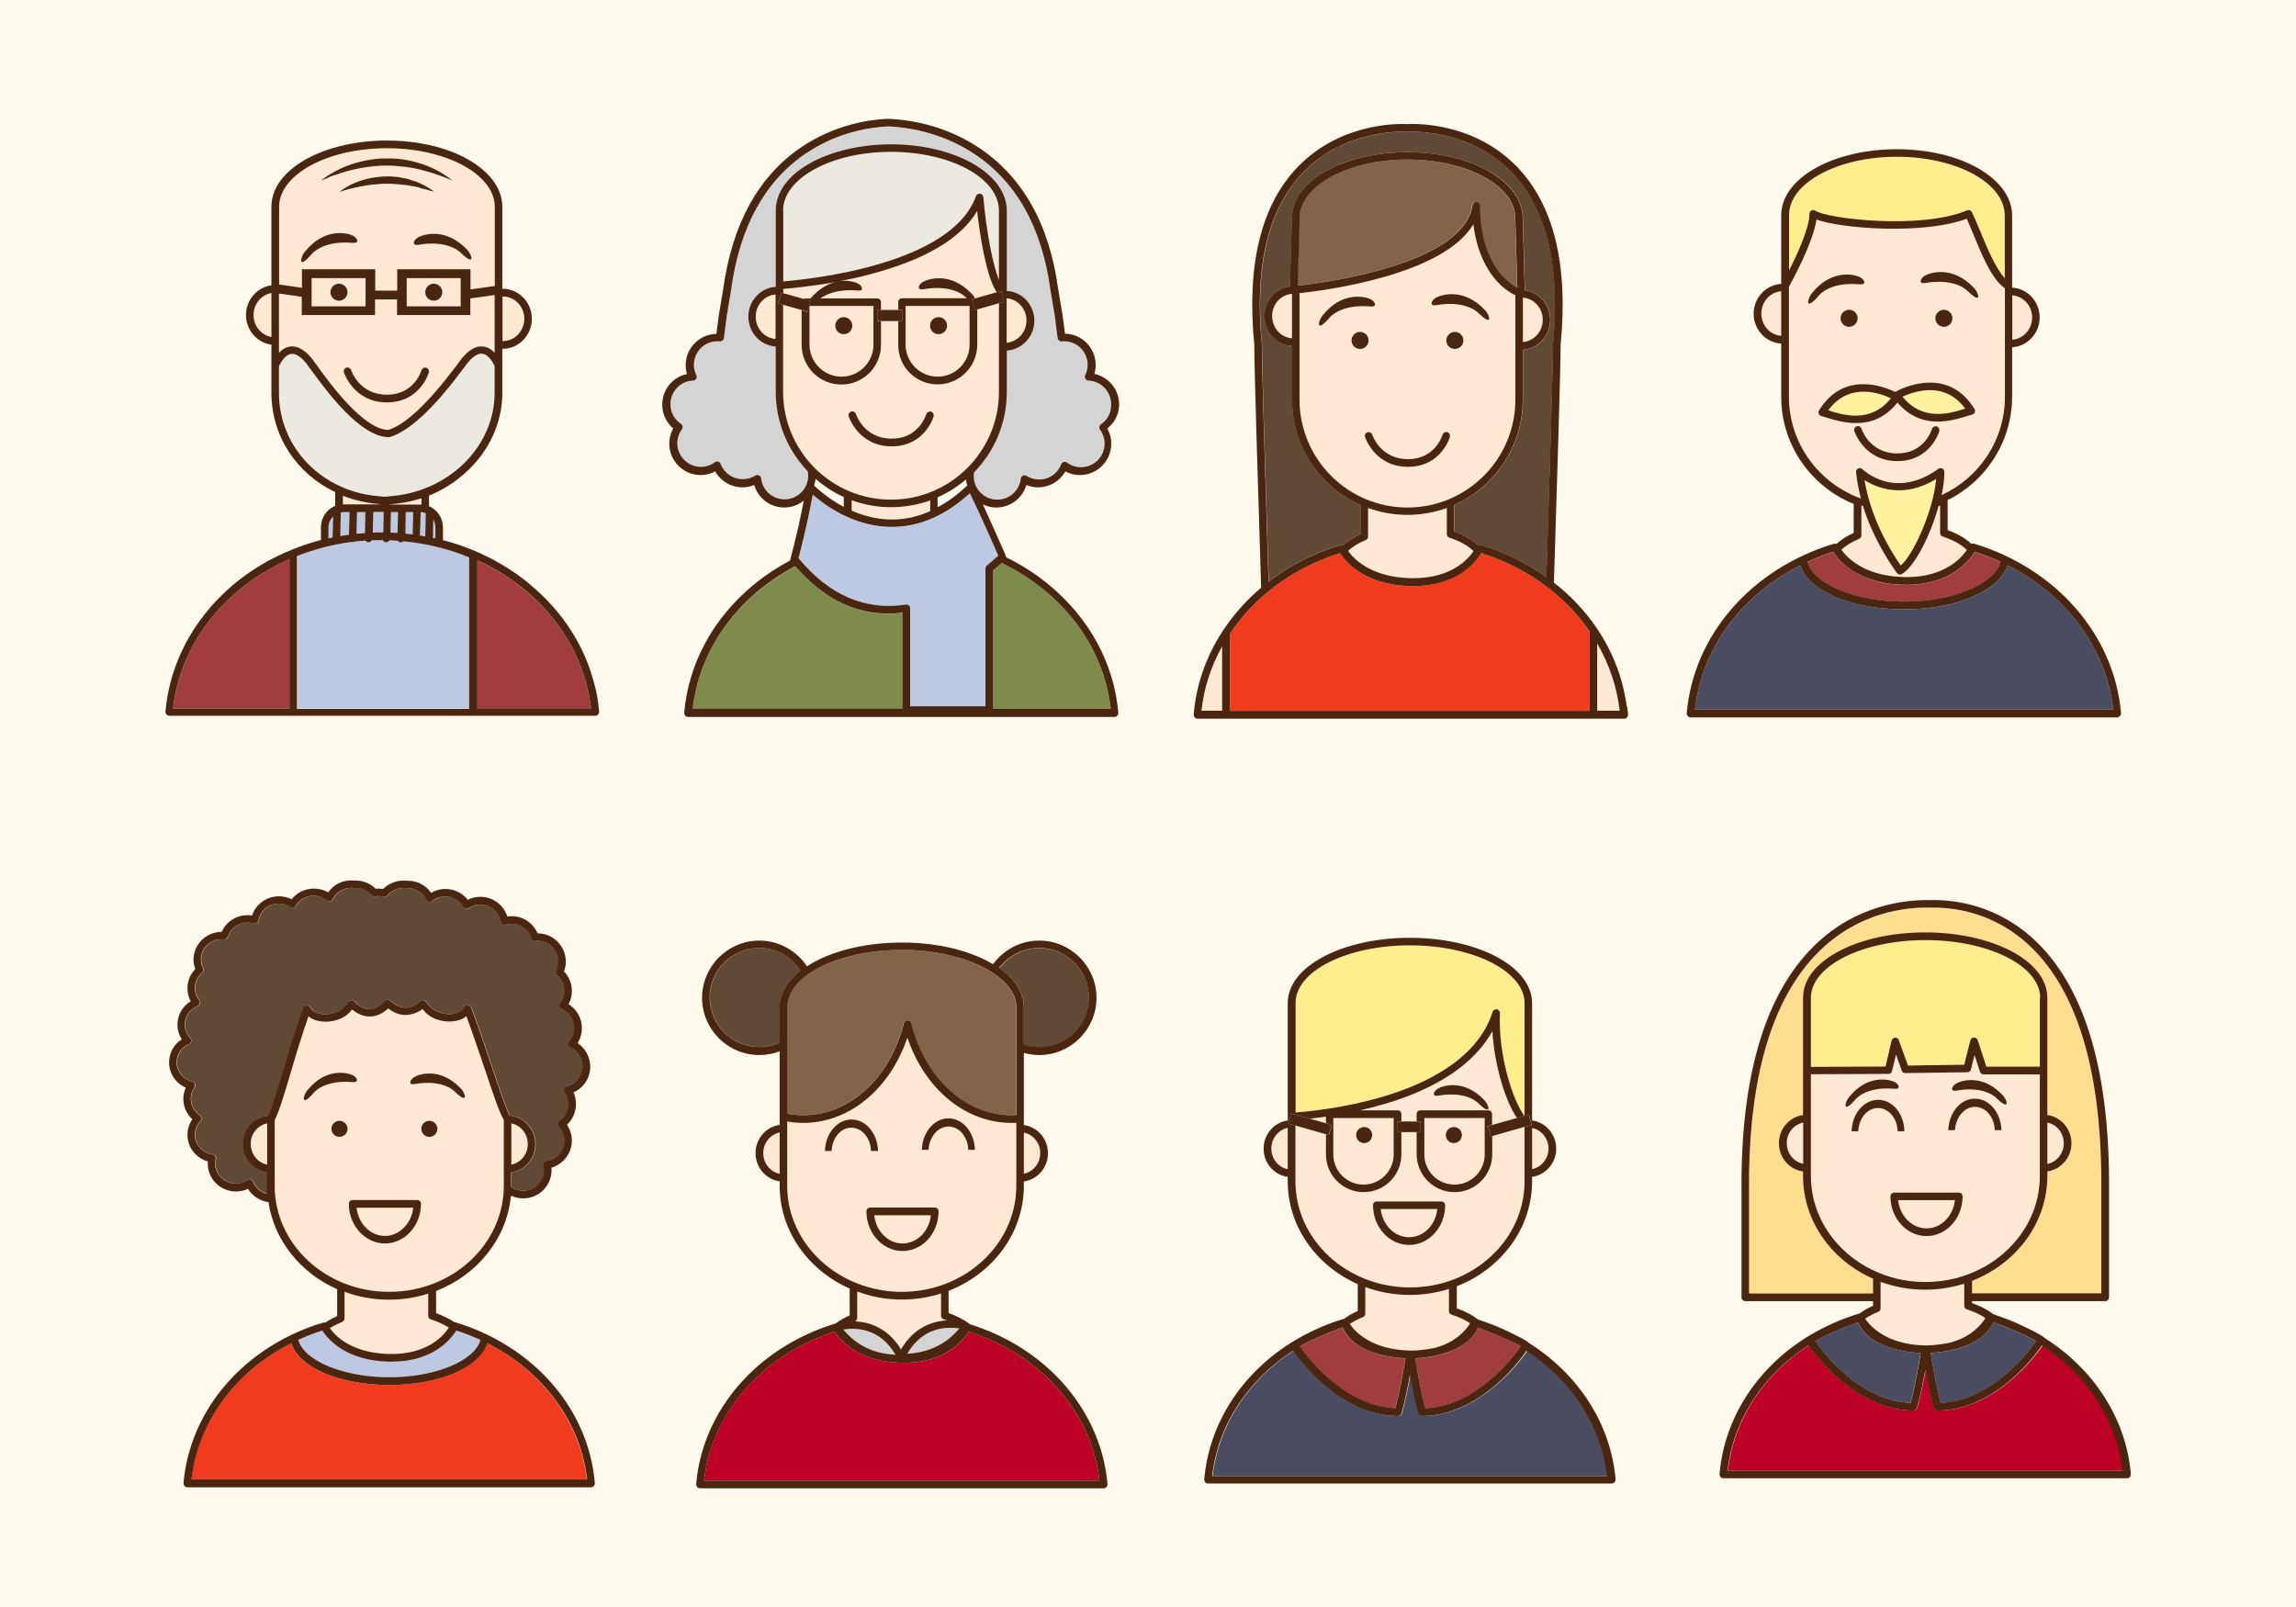 <?xml version="1.0" encoding="utf-8"?>
<!-- Generator: Adobe Illustrator 19.2.0, SVG Export Plug-In . SVG Version: 6.00 Build 0)  -->
<svg version="1.0" id="Layer_1" xmlns="http://www.w3.org/2000/svg" xmlns:xlink="http://www.w3.org/1999/xlink" x="0px" y="0px"
	 width="1400px" height="980px" viewBox="0 0 1400 980" enable-background="new 0 0 1400 980" xml:space="preserve">
<rect fill="#FFFAED" width="1400" height="980"/>
<g>
	<g>
		<path fill="#FFE8D4" d="M209,302.3v5.4c0.2,0,0.5,0,0.7,0h22.5c-0.3,0-0.7-0.1-1-0.2C223.4,306.8,215.9,305,209,302.3z"/>
		<path fill="#FFE8D4" d="M246.6,306.3c-2.8,0.5-5.5,0.9-8.4,1.1c-0.3,0.1-0.6,0.2-1,0.2h18.8c0.3,0,0.6,0,0.9,0v-3.8
			C253.6,304.9,250.2,305.8,246.6,306.3z"/>
		<path fill="#FFE8D4" d="M234.8,307.6l-0.2,0c-0.6,0-1.2,0-1.8,0h4.1c-0.6,0-1.2,0-1.8,0L234.8,307.6z"/>
		<path fill="#FFE8D4" d="M154.6,192.1c0,6.7,4.7,12.3,10.9,13.4v-26.8C159.3,179.8,154.6,185.4,154.6,192.1z"/>
		<path fill="#FFE8D4" d="M319.7,194.4c0-7.5-5.9-13.6-13.1-13.6c-0.1,0-0.1,0-0.2,0l0,27.2c0.1,0,0.1,0,0.2,0
			C313.8,208,319.7,201.9,319.7,194.4z"/>
		<path fill="#FFE8D4" d="M184.1,164.3h44.7v13h13.4v-13h44.7v12.3l14.8-2.1v-47.2l0-0.5c0-0.2,0-0.3,0-0.5
			c0-19.7-29.5-35.8-65.8-35.8c-36.3,0-65.8,16-65.8,35.8c0,0.2,0,0.3,0,0.5l0,0.3l0,46.5l13.9,2V164.3z M249,113.4
			c-0.4-0.1-0.8-0.1-1.2-0.2c-0.4-0.1-0.8-0.1-1.3-0.1c-0.8-0.1-1.7-0.2-2.6-0.3c-0.9-0.1-1.7-0.2-2.6-0.2c-1.8,0-3.6-0.3-5.4-0.2
			c-0.9,0-1.8,0-2.7,0c-0.9,0.1-1.8,0.1-2.7,0.2c-1.8,0.1-3.5,0.3-5.2,0.5c-0.9,0.1-1.7,0.3-2.5,0.4c-0.8,0.1-1.6,0.2-2.4,0.4
			c-1.5,0.3-3,0.5-4.4,0.9c-1.4,0.3-2.6,0.6-3.7,0.9c-1.1,0.3-2.1,0.5-2.8,0.8c-0.8,0.2-1.4,0.4-1.8,0.6c-0.4,0.1-0.7,0.2-0.7,0.2
			s0.7-0.7,2.1-1.6c0.7-0.5,1.6-1,2.6-1.6c1-0.6,2.2-1.2,3.5-1.8c1.3-0.6,2.8-1.1,4.3-1.7c0.8-0.3,1.6-0.5,2.4-0.7
			c0.8-0.2,1.7-0.5,2.6-0.7c1.8-0.4,3.6-0.8,5.5-0.9c1-0.1,1.9-0.2,2.9-0.3c1,0,1.9,0,2.9-0.1c1.9-0.1,3.9,0.2,5.8,0.3
			c0.5,0,1,0.1,1.4,0.1c0.5,0.1,0.9,0.2,1.4,0.3c0.9,0.2,1.8,0.4,2.7,0.5c0.9,0.2,1.8,0.4,2.6,0.7c0.8,0.3,1.6,0.5,2.4,0.8
			c1.6,0.5,3,1.2,4.3,1.7c1.3,0.6,2.5,1.1,3.5,1.8c1,0.6,1.9,1.2,2.6,1.6c1.4,0.9,2.2,1.5,2.2,1.5s-0.9-0.2-2.5-0.6
			c-0.8-0.2-1.8-0.5-2.8-0.8c-0.5-0.2-1.1-0.3-1.8-0.4c-0.6-0.1-1.3-0.3-1.9-0.4c-1.4-0.3-2.8-0.7-4.4-0.9
			C250.6,113.7,249.8,113.5,249,113.4z M287.5,157.3c0,0,0.3,3.5-6.2-2.8c0,0-7.1-8.6-26.2-5.2c-4.1,0.7-3.2-2.7-0.4-4.4
			c2.8-1.7,16.6-6.8,30,7.2C287.1,154.7,287.5,157.3,287.5,157.3z M198.8,107.7c1.9-1.3,4.8-3.1,8.4-4.8c1.8-0.8,3.8-1.7,6-2.5
			c2.2-0.8,4.5-1.5,7-2.1c1.2-0.3,2.5-0.6,3.8-0.8c1.3-0.3,2.6-0.4,3.9-0.6c1.3-0.2,2.7-0.3,4-0.4c1.3,0,2.7-0.2,4.1-0.1
			c1.4,0,2.7,0,4.1,0.1l2,0.1c0.7,0.1,1.3,0.2,2,0.2c1.3,0.1,2.6,0.4,3.9,0.6c1.3,0.2,2.5,0.5,3.8,0.8c1.2,0.3,2.4,0.6,3.6,1
			c1.2,0.3,2.3,0.7,3.4,1.1c2.2,0.7,4.2,1.7,6,2.5c1.8,0.9,3.4,1.7,4.8,2.6c1.4,0.9,2.6,1.6,3.5,2.3c1.9,1.4,2.9,2.2,2.9,2.2
			s-1.3-0.5-3.4-1.4c-1-0.5-2.4-0.9-3.9-1.5c-0.7-0.3-1.5-0.6-2.4-0.8c-0.8-0.3-1.7-0.6-2.6-0.9c-1.9-0.5-3.9-1.2-6-1.7
			c-1.1-0.3-2.2-0.6-3.3-0.8c-1.1-0.2-2.3-0.5-3.5-0.7c-2.4-0.4-4.8-0.7-7.3-0.9c-0.6-0.1-1.3-0.1-1.9-0.2l-1.9-0.1
			c-1.3-0.1-2.5-0.1-3.8-0.1c-2.6,0-5.1,0.1-7.6,0.3c-2.5,0.2-5,0.5-7.3,1c-2.4,0.4-4.7,0.9-6.8,1.4c-2.2,0.5-4.2,1.1-6,1.7
			c-1.8,0.6-3.6,1.1-5.1,1.7c-1.5,0.6-2.8,1-3.9,1.5c-2.1,0.9-3.3,1.4-3.3,1.4S196.9,109.1,198.8,107.7z M185.9,153.5
			c12.2-15.1,26.4-11.2,29.3-9.8c2.9,1.5,4.1,4.8,0,4.4c-19.3-1.7-25.6,7.4-25.6,7.4c-6,6.8-6,3.3-6,3.3S183.7,156.1,185.9,153.5z"
			/>
		<path fill="#FFE8D4" d="M248.1,186.8h32.9v-17.2h-32.9V186.8z M264.5,173c2.9,0,5.2,2.3,5.2,5.2c0,2.9-2.3,5.2-5.2,5.2
			c-2.9,0-5.2-2.3-5.2-5.2C259.3,175.3,261.6,173,264.5,173z"/>
		<path fill="#FFE8D4" d="M190,186.8h32.9v-17.2H190V186.8z M206.7,173c2.9,0,5.2,2.3,5.2,5.2c0,2.9-2.3,5.2-5.2,5.2
			c-2.9,0-5.2-2.3-5.2-5.2C201.5,175.3,203.8,173,206.7,173z"/>
		<path fill="#FFE8D4" d="M301.7,179.8l-14.8,2.1v10.1h-44.7v-9.5h-13.4v9.5h-44.7V181l-13.9-2l0,36c1.8-1.9,4.2-3.5,7.1-3.8
			c5.1-0.5,10.2,3,15.3,10.5c0.5,0.7,1.2,1.7,2.1,2.9c6.7,9.2,27,37.1,42.1,37.5c10.3-3.1,24.2-16.1,41.2-38.7
			c0.5-0.7,0.9-1.2,1.3-1.7c5.1-7.5,10.3-11,15.3-10.5c2.9,0.3,5.3,1.9,7.1,3.8V179.8z M261.5,227.1c-0.1,0.2-5.4,18.3-25.6,18.3
			c-20.2,0-26.2-18-26.2-18.2c-0.4-1.2,0.3-2.5,1.5-2.9c1.2-0.4,2.5,0.3,2.9,1.5c0.2,0.6,5.1,15,21.8,15c16.7,0,21-14.3,21.1-14.9
			c0.4-1.2,1.6-1.9,2.9-1.6C261.2,224.6,261.9,225.9,261.5,227.1z"/>
		<path fill="#ECE9E1" d="M232.5,302.8c0.3,0,0.5,0.1,0.7,0.2c0.4,0,0.8,0,1.2,0l0.3,0c0,0,0.1,0,0.1,0c0,0,0.1,0,0.1,0l0.3,0
			c0.4,0,0.8,0,1.2,0c0.2-0.1,0.5-0.1,0.7-0.2c36.3-2.3,64.7-30.1,64.7-63.2v-16.2c-0.7-1.6-3.5-7.1-7.6-7.6c-3.2-0.3-7,2.6-11,8.5
			c0,0-0.1,0.1-0.1,0.1c-0.3,0.4-0.8,1-1.3,1.7c-6.6,8.8-26.8,35.6-43.9,40.5c-0.2,0.1-0.4,0.1-0.6,0.1c-17.5,0-38.4-28.6-46.2-39.4
			c-0.9-1.2-1.6-2.2-2.1-2.8c0,0-0.1-0.1-0.1-0.1c-4-5.9-7.8-8.8-11-8.5c-4.1,0.4-6.9,6-7.6,7.6v16.2
			C170.1,273.3,196.9,300.5,232.5,302.8z"/>
		<path fill="#A13D3F" d="M176.5,341c-39.7,17.4-66.6,51.9-71,91.1h71V341z"/>
		<path fill="#A13D3F" d="M291.1,341.8v90.4h69.3C356.2,393.6,329.9,359.4,291.1,341.8z"/>
		<path fill="#BDC9E2" d="M203.1,315c-1.7,1.7-2.8,4.1-2.8,6.7v6.7c0.8-0.2,1.7-0.4,2.5-0.5L203.1,315z"/>
		<path fill="#BDC9E2" d="M265.5,321.7c0-1.7-0.5-3.4-1.3-4.8L264,328c0.5,0.1,1,0.2,1.5,0.3V321.7z"/>
		<path fill="#BDC9E2" d="M213.1,312.3h-3.4c-0.7,0-1.3,0.1-1.9,0.2l-0.3,14.4c1.8-0.3,3.5-0.6,5.3-0.8L213.1,312.3z"/>
		<path fill="#BDC9E2" d="M251.8,312.3h-4.5l-0.3,13.1c1.5,0.1,3,0.3,4.4,0.5L251.8,312.3z"/>
		<path fill="#BDC9E2" d="M259.6,313c-1-0.4-2-0.6-3.1-0.7l-0.3,14.2c1.1,0.2,2.1,0.3,3.2,0.5L259.6,313z"/>
		<path fill="#BDC9E2" d="M222.8,312.3h-5.1l-0.3,13.2c1.7-0.2,3.4-0.3,5.1-0.4L222.8,312.3z"/>
		<path fill="#BDC9E2" d="M233.5,324.7l0.2-12.4h-6.3l-0.3,12.6c1.9-0.1,3.8-0.1,5.7-0.1C233.2,324.7,233.3,324.7,233.5,324.7z"/>
		<path fill="#BDC9E2" d="M242.7,312.3h-4.3l-0.3,12.5c1.4,0,2.9,0.1,4.3,0.2L242.7,312.3z"/>
		<path fill="#BDC9E2" d="M286.5,339.8c-12.6-5.2-26.2-8.5-40.1-9.8c-0.4,0.4-1,0.7-1.6,0.7c0,0,0,0,0,0c-0.8,0-1.4-0.4-1.8-1
			c-1.7-0.1-3.4-0.2-5.1-0.3c-0.4,0.7-1.2,1.2-2,1.2c0,0,0,0,0,0c-0.9,0-1.7-0.5-2-1.3c-0.2,0-0.5,0-0.7,0c-2.1,0-4.1,0-6.1,0.1
			c-0.4,0.7-1.1,1.2-2,1.2c0,0,0,0,0,0c-0.8,0-1.4-0.4-1.8-1c-2.2,0.2-4.5,0.4-6.7,0.6c-0.3,0.2-0.7,0.3-1.2,0.3c0,0,0,0,0,0
			c-0.2,0-0.4,0-0.6-0.1c-11.5,1.5-22.7,4.4-33.3,8.6v93h105.4V339.8z"/>
		<path fill="#4A2510" d="M203.1,107.1c1.5-0.5,3.2-1.1,5.1-1.7c1.9-0.6,3.9-1.1,6-1.7c2.2-0.5,4.4-1,6.8-1.4c2.4-0.4,4.8-0.7,7.3-1
			c2.5-0.2,5.1-0.4,7.6-0.3c1.3,0,2.6,0,3.8,0.1l1.9,0.1c0.6,0.1,1.3,0.1,1.9,0.2c2.5,0.2,5,0.5,7.3,0.9c1.2,0.2,2.3,0.4,3.5,0.7
			c1.1,0.2,2.2,0.5,3.3,0.8c2.2,0.5,4.2,1.2,6,1.7c0.9,0.3,1.8,0.6,2.6,0.9c0.9,0.3,1.7,0.5,2.4,0.8c1.5,0.6,2.8,1,3.9,1.5
			c2.1,0.9,3.4,1.4,3.4,1.4s-1-0.8-2.9-2.2c-0.9-0.7-2.2-1.4-3.5-2.3c-1.4-0.9-3-1.7-4.8-2.6c-1.8-0.8-3.8-1.8-6-2.5
			c-1.1-0.4-2.2-0.8-3.4-1.1c-1.2-0.4-2.4-0.7-3.6-1c-1.2-0.3-2.5-0.6-3.8-0.8c-1.3-0.2-2.6-0.5-3.9-0.6c-0.7-0.1-1.3-0.2-2-0.2
			l-2-0.1c-1.3-0.1-2.7-0.1-4.1-0.1c-1.4,0-2.7,0.1-4.1,0.1c-1.3,0.1-2.7,0.2-4,0.4c-1.3,0.2-2.6,0.3-3.9,0.6
			c-1.3,0.2-2.5,0.5-3.8,0.8c-2.5,0.6-4.8,1.3-7,2.1c-2.2,0.7-4.2,1.6-6,2.5c-3.6,1.7-6.5,3.5-8.4,4.8c-1.9,1.3-2.9,2.3-2.9,2.3
			s1.2-0.6,3.3-1.4C200.3,108.1,201.6,107.6,203.1,107.1z"/>
		<path fill="#4A2510" d="M257.7,115.1c0.6,0.1,1.2,0.2,1.8,0.4c1.1,0.3,2,0.6,2.8,0.8c1.6,0.4,2.5,0.6,2.5,0.6s-0.8-0.6-2.2-1.5
			c-0.7-0.5-1.5-1-2.6-1.6c-1-0.7-2.2-1.1-3.5-1.8c-1.3-0.6-2.7-1.3-4.3-1.7c-0.8-0.2-1.6-0.5-2.4-0.8c-0.8-0.3-1.7-0.5-2.6-0.7
			c-0.9-0.2-1.8-0.3-2.7-0.5c-0.5-0.1-0.9-0.2-1.4-0.3c-0.5-0.1-0.9-0.1-1.4-0.1c-1.9-0.2-3.8-0.4-5.8-0.3c-1,0-1.9,0-2.9,0.1
			c-1,0.1-1.9,0.2-2.9,0.3c-1.9,0.1-3.8,0.6-5.5,0.9c-0.9,0.2-1.7,0.4-2.6,0.7c-0.8,0.3-1.7,0.4-2.4,0.7c-1.6,0.6-3,1.1-4.3,1.7
			c-1.3,0.6-2.5,1.2-3.5,1.8c-1,0.6-1.9,1.1-2.6,1.6c-1.4,0.9-2.1,1.6-2.1,1.6s0.2-0.1,0.7-0.2c0.4-0.1,1.1-0.3,1.8-0.6
			c0.8-0.2,1.8-0.5,2.8-0.8c1.1-0.3,2.3-0.6,3.7-0.9c1.3-0.3,2.8-0.6,4.4-0.9c0.8-0.2,1.6-0.2,2.4-0.4c0.8-0.1,1.6-0.3,2.5-0.4
			c1.7-0.2,3.4-0.4,5.2-0.5c0.9-0.1,1.8-0.1,2.7-0.2c0.9,0,1.8,0,2.7,0c1.8-0.1,3.6,0.1,5.4,0.2c0.9,0,1.8,0.1,2.6,0.2
			c0.9,0.1,1.7,0.2,2.6,0.3c0.4,0,0.8,0.1,1.3,0.1c0.4,0.1,0.8,0.1,1.2,0.2c0.8,0.1,1.6,0.3,2.4,0.4c1.6,0.2,3,0.6,4.4,0.9
			C256.4,114.9,257.1,115,257.7,115.1z"/>
		<circle fill="#4A2510" cx="206.7" cy="178.2" r="5.2"/>
		<circle fill="#4A2510" cx="264.5" cy="178.2" r="5.2"/>
		<path fill="#4A2510" d="M189.6,155.5c0,0,6.3-9.1,25.6-7.4c4.1,0.4,2.9-2.9,0-4.4c-2.9-1.5-17.1-5.4-29.3,9.8
			c-2.2,2.7-2.3,5.4-2.3,5.4S183.6,162.4,189.6,155.5z"/>
		<path fill="#4A2510" d="M254.7,144.9c-2.8,1.7-3.7,5.1,0.4,4.4c19.1-3.3,26.2,5.2,26.2,5.2c6.5,6.3,6.2,2.8,6.2,2.8
			s-0.4-2.7-2.8-5.2C271.2,138.1,257.5,143.2,254.7,144.9z"/>
		<path fill="#4A2510" d="M235.9,245.4c20.3,0,25.6-18.1,25.6-18.3c0.3-1.2-0.4-2.5-1.6-2.9c-1.2-0.3-2.5,0.4-2.9,1.6
			c-0.2,0.6-4.5,14.9-21.1,14.9c-16.7,0-21.6-14.4-21.8-15c-0.4-1.2-1.7-1.9-2.9-1.5c-1.2,0.4-1.9,1.7-1.5,2.9
			C209.8,227.4,215.7,245.4,235.9,245.4z"/>
		<path fill="#4A2510" d="M364.9,429.9c-0.1-1.1-0.3-2.2-0.5-3.4c0-0.1,0-0.1,0-0.2c-0.2-1.4-0.5-2.9-0.8-4.3
			c-0.1-0.6-0.3-1.2-0.4-1.8c-0.2-0.8-0.4-1.6-0.6-2.3c-0.2-0.8-0.4-1.5-0.6-2.3c-0.1-0.3-0.2-0.7-0.3-1c-0.6-2-1.2-4.1-1.9-6.1
			c0,0,0-0.1,0-0.1c-5.9-17.2-16.2-33-30.2-46.3c-0.2-0.2-0.4-0.4-0.7-0.6c-0.8-0.8-1.6-1.5-2.4-2.2c-0.2-0.2-0.4-0.4-0.7-0.6
			c-0.9-0.8-1.7-1.5-2.6-2.3c-6.9-5.8-14.5-10.8-22.5-15.1c-0.1-0.1-0.2-0.1-0.3-0.2c-1.1-0.6-2.1-1.1-3.2-1.6
			c-0.2-0.1-0.3-0.2-0.5-0.2c-1-0.5-2-1-3-1.5c-0.2-0.1-0.4-0.2-0.7-0.3c-1-0.4-1.9-0.9-2.9-1.3c-0.1-0.1-0.3-0.1-0.4-0.2
			c0,0,0,0-0.1,0c-6.3-2.7-12.8-4.9-19.5-6.6v-7.8c0-5.8-3.5-10.8-8.5-12.9v-6.5c7.4-2.9,14.2-7.1,20.2-12.2
			c0.5-0.4,0.9-0.8,1.4-1.2c0,0,0,0,0,0c14.2-12.4,23.1-30,23.1-49.2v-16.7c0,0,0,0,0,0l0-10.2c0.1,0,0.1,0,0.2,0
			c9.8,0,17.8-8.2,17.8-18.3c0-10.1-8-18.3-17.8-18.3c-0.1,0-0.1,0-0.2,0l0-48.9l0-0.3c0-0.3,0-0.5,0-0.8c0-11-7.5-21.3-21.1-29
			c-13.2-7.4-30.7-11.4-49.3-11.4s-36.1,4.1-49.3,11.4c-13.6,7.6-21.1,17.9-21.1,29c0,0.3,0,0.5,0,0.8l0,0.2V174
			c-8.7,1.2-15.5,8.8-15.5,18.1c0,9.3,6.8,16.9,15.5,18.1v12.7v13.7v2.9c0,26.6,15.5,49.5,38.9,60.6v8.4c-5.1,2.1-8.7,7.1-8.7,13
			v7.8c-6.1,1.6-12,3.6-17.7,5.9c0,0,0,0,0,0c-0.1,0.1-0.3,0.1-0.4,0.2c-1.1,0.5-2.2,0.9-3.3,1.4c-0.2,0.1-0.4,0.2-0.5,0.2
			c-1.2,0.5-2.4,1.1-3.6,1.7c-0.2,0.1-0.4,0.2-0.7,0.3c-1,0.5-1.9,0.9-2.8,1.4c-0.3,0.2-0.7,0.3-1,0.5c-1.1,0.6-2.1,1.1-3.2,1.7
			c-0.4,0.2-0.8,0.5-1.2,0.7c-0.6,0.4-1.3,0.8-1.9,1.1c-0.5,0.3-1.1,0.7-1.6,1c-0.4,0.3-0.9,0.5-1.3,0.8c-1.3,0.8-2.5,1.6-3.7,2.4
			c-0.1,0.1-0.3,0.2-0.4,0.3c-0.8,0.5-1.5,1.1-2.3,1.6c-0.1,0.1-0.2,0.2-0.3,0.2c-5.6,4-10.8,8.4-15.5,13.2
			c-0.2,0.2-0.3,0.3-0.5,0.5c-0.9,0.9-1.8,1.9-2.7,2.8c-0.4,0.4-0.7,0.8-1.1,1.2c-0.4,0.4-0.7,0.8-1.1,1.2c-0.5,0.6-1,1.1-1.4,1.7
			c-0.3,0.3-0.5,0.6-0.8,1c-0.8,0.9-1.5,1.9-2.3,2.8c0,0,0,0,0,0c-0.8,1-1.6,2.1-2.3,3.1c-0.1,0.1-0.1,0.2-0.2,0.2
			c-8.8,12.1-15,25.5-18.4,39.6c0,0,0,0.1,0,0.1c-0.3,1.2-0.5,2.4-0.8,3.5c0,0.2-0.1,0.3-0.1,0.5c-0.2,1.2-0.5,2.5-0.7,3.7
			c0,0.1,0,0.2,0,0.3c-0.2,1.1-0.3,2.2-0.5,3.3c0,0.3-0.1,0.6-0.1,0.9c-0.1,1.2-0.3,2.4-0.4,3.6c-0.1,0.6,0.2,1.3,0.6,1.8
			c0.4,0.5,1.1,0.8,1.7,0.8h75.9h110H363c0.7,0,1.3-0.3,1.7-0.8c0.4-0.5,0.7-1.1,0.6-1.8c-0.1-1.2-0.2-2.4-0.4-3.6
			C364.9,430.4,364.9,430.1,364.9,429.9z M176.5,432.1h-71c4.4-39.2,31.2-73.7,71-91.1V432.1z M265.5,328.3c-0.5-0.1-1-0.2-1.5-0.3
			l0.2-11.1c0.8,1.4,1.3,3,1.3,4.8V328.3z M233,324.7c-1.9,0-3.8,0-5.7,0.1l0.3-12.6h6.3l-0.2,12.4
			C233.3,324.7,233.2,324.7,233,324.7z M207.8,312.5c0.6-0.1,1.3-0.2,1.9-0.2h3.4l-0.3,13.8c-1.8,0.2-3.5,0.5-5.3,0.8L207.8,312.5z
			 M217.7,312.3h5.1l-0.3,12.8c-1.7,0.1-3.4,0.3-5.1,0.4L217.7,312.3z M232.7,307.6c0.6,0,1.2,0,1.8,0l0.2,0l0.2,0
			c0.6,0,1.2,0,1.8,0H232.7z M238.4,312.3h4.3l-0.3,12.7c-1.4-0.1-2.9-0.2-4.3-0.2L238.4,312.3z M247.4,312.3h4.5l-0.3,13.6
			c-1.5-0.2-3-0.3-4.4-0.5L247.4,312.3z M256.5,312.3c1.1,0,2.2,0.3,3.1,0.7l-0.3,14.1c-1-0.2-2.1-0.4-3.2-0.5L256.5,312.3z
			 M257,303.9v3.8c-0.3,0-0.6,0-0.9,0h-18.8c0.3,0,0.7-0.1,1-0.2c2.9-0.2,5.7-0.6,8.4-1.1C250.2,305.8,253.6,304.9,257,303.9z
			 M306.6,180.8c7.2,0,13.1,6.1,13.1,13.6s-5.9,13.6-13.1,13.6c-0.1,0-0.1,0-0.2,0l0-27.2C306.4,180.8,306.5,180.8,306.6,180.8z
			 M235.9,90.4c36.3,0,65.8,16,65.8,35.8c0,0.2,0,0.3,0,0.5l0,0.5v47.2l-14.8,2.1v-12.3h-44.7v13h-13.4v-13h-44.7v11.3l-13.9-2
			l0-46.5l0-0.3c0-0.2,0-0.3,0-0.5C170.1,106.5,199.6,90.4,235.9,90.4z M280.9,169.6v17.2h-32.9v-17.2H280.9z M222.9,169.6v17.2H190
			v-17.2H222.9z M154.6,192.1c0-6.7,4.7-12.3,10.9-13.4v26.8C159.3,204.4,154.6,198.8,154.6,192.1z M170.1,179l13.9,2v11.1h44.7
			v-9.5h13.4v9.5h44.7V182l14.8-2.1v35.2c-1.8-1.9-4.2-3.5-7.1-3.8c-5.1-0.5-10.2,3-15.3,10.5c-0.3,0.4-0.8,1-1.3,1.7
			c-17,22.6-30.9,35.6-41.2,38.7c-15.1-0.4-35.4-28.3-42.1-37.5c-0.9-1.2-1.6-2.2-2.1-2.9c-5.1-7.5-10.3-11-15.3-10.5
			c-2.9,0.3-5.3,1.9-7.1,3.8L170.1,179z M170.1,239.6v-16.2c0.7-1.6,3.5-7.1,7.6-7.6c3.2-0.3,7,2.6,11,8.5c0,0,0.1,0.1,0.1,0.1
			c0.5,0.7,1.2,1.6,2.1,2.8c7.9,10.8,28.7,39.4,46.2,39.4c0.2,0,0.4,0,0.6-0.1c17.1-4.9,37.3-31.7,43.9-40.5
			c0.5-0.7,0.9-1.2,1.3-1.7c0,0,0.1-0.1,0.1-0.1c4-5.9,7.8-8.8,11-8.5c4.1,0.4,6.9,6,7.6,7.6v16.2c0,33.1-28.4,60.9-64.7,63.2
			c-0.2,0-0.5,0.1-0.7,0.2c-0.4,0-0.8,0-1.2,0l-0.3,0c0,0-0.1,0-0.1,0c0,0-0.1,0-0.1,0l-0.3,0c-0.4,0-0.8,0-1.2,0
			c-0.2-0.1-0.5-0.1-0.7-0.2C196.9,300.5,170.1,273.3,170.1,239.6z M209,302.3c6.9,2.7,14.4,4.5,22.3,5.1c0.3,0.1,0.6,0.2,1,0.2
			h-22.5c-0.2,0-0.5,0-0.7,0V302.3z M200.3,321.7c0-2.6,1.1-5,2.8-6.7l-0.3,12.8c-0.8,0.2-1.7,0.4-2.5,0.5V321.7z M181.1,339.1
			c10.6-4.2,21.8-7.1,33.3-8.6c0.2,0.1,0.4,0.1,0.6,0.1c0,0,0,0,0,0c0.4,0,0.8-0.1,1.2-0.3c2.2-0.3,4.5-0.5,6.7-0.6
			c0.4,0.6,1.1,0.9,1.8,1c0,0,0,0,0,0c0.9,0,1.6-0.5,2-1.2c2-0.1,4.1-0.1,6.1-0.1c0.2,0,0.5,0,0.7,0c0.4,0.7,1.1,1.3,2,1.3
			c0,0,0,0,0,0c0.9,0,1.6-0.5,2-1.2c1.7,0.1,3.4,0.1,5.1,0.3c0.4,0.6,1.1,0.9,1.8,1c0,0,0,0,0,0c0.6,0,1.2-0.3,1.6-0.7
			c14,1.3,27.5,4.6,40.1,9.8v92.4H181.1V339.1z M291.1,432.1v-90.4c38.8,17.6,65,51.8,69.3,90.4H291.1z"/>
	</g>
	<g>
		<path fill="none" d="M514.5,303.1c-6.3-2.8-12.1-6.6-17.2-11c-0.1,1.4-0.4,2.8-0.9,4.1c2,2,8.6,7.9,18.1,13V303.1z"/>
		<path fill="none" d="M571.8,309.4c6.2-3.3,12.2-7.8,18.1-13.3c-0.4-1.2-0.7-2.4-0.8-3.7c-5.2,4.4-11,8.1-17.3,10.9V309.4z"/>
		<path fill="#D4D4D4" d="M472.9,211.3c-9.3-0.6-16.7-8.5-16.7-18.2c0-9.7,7.4-17.7,16.7-18.2V174l0-44.8c0-0.3,0-0.5,0-0.8
			c0-11,7.5-21.3,21.1-29c13.2-7.4,30.7-11.4,49.3-11.4s36.1,4.1,49.3,11.4c13.6,7.6,21.1,17.9,21.1,29c0,0.3,0,0.5,0,0.8l0,0.3
			v47.8c9.3,0.6,16.8,8.5,16.8,18.2c0,9.7-7.4,17.7-16.8,18.2l0,25.2c0,19.1-7.7,36.4-20,49.1c-0.1,0.7-0.2,1.5-0.2,2.2
			c0,8,6.5,14.4,14.4,14.4c7.4,0,13.5-5.5,14.3-12.8c0.1-0.8,0.6-1.5,1.3-1.8c0.7-0.3,1.6-0.3,2.2,0.1c2.3,1.5,5,2.2,7.7,2.2
			c6,0,11.3-3.6,13.5-9.3c0.3-0.7,0.8-1.2,1.5-1.4c0.7-0.2,1.4-0.1,2,0.4c2.5,1.8,5.5,2.8,8.5,2.8c8,0,14.4-6.5,14.4-14.4
			c0-3-1-6-2.8-8.5c-0.4-0.5-0.5-1.2-0.4-1.8c0.1-0.6,0.5-1.2,1-1.5c4-2.7,6.4-7.2,6.4-12c0-7.7-6.1-14.1-13.8-14.4
			c-0.8,0-1.5-0.5-1.9-1.1c-0.4-0.7-0.4-1.5-0.1-2.2c1-2,1.5-4.1,1.5-6.3c0-8-6.5-14.4-14.4-14.4c-0.4,0-0.9,0-1.4,0.1
			c-1.2,0.1-2.4-0.8-2.5-2l-1.8-14l-2.6-15.4c-5.3-38.4-21.1-66.5-47.1-83.4c-20.7-13.5-42-15.8-50.2-16.2c-0.2,0-0.3,0-0.5-0.1
			c-0.3,0-0.8,0-1.3,0c-0.5,0-0.9,0-1.1,0c-0.1,0-0.3,0.1-0.4,0.1c-7.9,0.4-28.4,2.8-48.4,16.3c-25.1,16.9-40.4,44.9-45.7,83.2
			l-2.6,15.6l-1.8,13.9c-0.2,1.2-1.3,2.1-2.5,2c-0.5,0-1-0.1-1.4-0.1c-8,0-14.4,6.5-14.4,14.4c0,2.2,0.5,4.3,1.5,6.3
			c0.3,0.7,0.3,1.5-0.1,2.2c-0.4,0.7-1.1,1.1-1.9,1.1c-7.7,0.3-13.8,6.7-13.8,14.4c0,4.8,2.4,9.3,6.4,12c0.5,0.4,0.9,0.9,1,1.5
			c0.1,0.6,0,1.3-0.4,1.8c-1.8,2.5-2.8,5.4-2.8,8.5c0,8,6.5,14.4,14.4,14.4c3.1,0,6-1,8.5-2.8c0.6-0.4,1.3-0.6,2-0.4
			c0.7,0.2,1.3,0.7,1.5,1.4c2.2,5.6,7.5,9.3,13.5,9.3c2.7,0,5.4-0.8,7.7-2.2c0.7-0.4,1.5-0.5,2.2-0.1c0.7,0.3,1.2,1,1.3,1.8
			c0.8,7.3,7,12.8,14.3,12.8c8,0,14.4-6.5,14.4-14.4c0-0.9-0.1-1.8-0.3-2.7c-12.1-12.6-19.5-29.8-19.5-48.6V211.3z"/>
		<path fill="#FFE8D4" d="M543.4,309.3c-8.5,0-16.6-1.5-24.2-4.3v6.3c6.7,3,14.6,5.2,23.2,5.4c8.4,0.2,16.6-1.5,24.7-5.1v-6.5
			C559.7,307.8,551.7,309.3,543.4,309.3z"/>
		<path fill="#FFE8D4" d="M460.8,193.1c0,7.2,5.3,13,12.1,13.6v-27.1C466.2,180.1,460.8,186,460.8,193.1z"/>
		<path fill="#FFE8D4" d="M625.9,195.4c0-7.2-5.3-13-12.1-13.6l0,27.1C620.5,208.5,625.9,202.6,625.9,195.4z"/>
		<path fill="#FFE8D4" d="M523,172.8c2.9,1.5,4.1,4.8,0,4.4c-12.3-1.1-19.3,2.2-22.8,4.8h34.7c1.3,0,2.3,1,2.3,2.3v4.7h10.3v-4.7
			c0-1.3,1-2.3,2.3-2.3h39.5c-0.1-0.1-0.2-0.2-0.3-0.3c0,0-7.1-8.6-26.2-5.2c-4.1,0.7-3.2-2.7-0.4-4.4c2.8-1.7,16.6-6.8,30,7.2
			c0.9,0.9,1.5,1.9,1.9,2.7l13.4-3.8c-6.5-9.4-10.3-35.7-12-49.5c-10,16.8-31.9,29.8-65.4,38.6c-6.2,1.6-12.3,3-18,4.1
			C517.6,170.8,521.6,172.1,523,172.8z"/>
		<path fill="#FFE8D4" d="M490,182.3c0.4-0.2,0.8-0.4,1.2-0.4h3c4.9-5.9,10.1-8.7,14.8-9.9c-14.7,2.7-26.7,3.8-31.4,4.1v2.6
			L490,182.3z"/>
		<path fill="#FFE8D4" d="M595.9,188.7v21.5c0,13.3-10.8,24.2-24.2,24.2s-24.2-10.8-24.2-24.2v-14.4h-10.3v14.4
			c0,13.3-10.8,24.2-24.2,24.2s-24.2-10.8-24.2-24.2v-21.1l-11.4-3.2l0,53c0,36.3,29.5,65.8,65.8,65.8s65.8-29.5,65.8-65.8v-53.9
			L595.9,188.7z M519,251.1c1.2-0.4,2.5,0.3,2.9,1.5c0.2,0.6,5.1,15,21.8,15c7,0,12.7-2.5,16.9-7.5c3.1-3.7,4.2-7.4,4.2-7.4
			c0.3-1.2,1.6-2,2.9-1.6c1.2,0.3,2,1.6,1.6,2.9c-0.1,0.2-5.4,18.3-25.6,18.3c-20.2,0-26.2-18-26.2-18.2
			C517.1,252.8,517.7,251.5,519,251.1z"/>
		<path fill="#7F8B4B" d="M422.4,432.3h128.1v-58.6c-0.1,0-0.1,0-0.2,0c-0.6,0.1-1.3,0.1-1.9,0.2c-0.7,0.1-1.5,0.1-2.2,0.2
			c-0.3,0-0.6,0-1,0.1c-1,0-2,0.1-2.9,0.1c-0.1,0-0.2,0-0.2,0c-0.1,0-0.1,0-0.2,0c-19.4,0-37.1-8.2-52.8-24.5
			c-0.1-0.1-0.2-0.2-0.3-0.3c-1-1-1.9-2-2.8-3.1c-0.2-0.2-0.3-0.4-0.5-0.5c-0.2-0.2-0.3-0.4-0.5-0.5c-8,4.2-15.5,9.2-22.4,14.9
			C439.6,379.2,425.4,404.8,422.4,432.3z"/>
		<path fill="#7F8B4B" d="M637.2,360.2c-8-6.7-16.9-12.3-26.4-16.9c-1.3,1.2-3,2.7-5.2,4.5v84.5h71.7
			C674.3,404.8,660.1,379.2,637.2,360.2z"/>
		<path fill="#ECE9E1" d="M543.4,92.6c-36.3,0-65.8,16-65.8,35.8c0,0.2,0,0.3,0,0.5l0,0.4l0,42.2c15.8-1.3,102.5-10.1,117.5-52
			c0.4-1,1.4-1.7,2.5-1.5c1.1,0.1,1.9,1,2,2.1c2,21.6,5.7,40.9,9.5,50.6v-41.4c0,0,0-0.1,0-0.1l0-0.4c0-0.2,0-0.3,0-0.5
			C609.2,108.7,579.7,92.6,543.4,92.6z"/>
		<path fill="#FFE8D4" d="M513.1,229.8c10.8,0,19.5-8.8,19.5-19.5v-23.6h-39v23.6C493.6,221,502.3,229.8,513.1,229.8z M514.5,193.4
			c2.9,0,5.2,2.3,5.2,5.2c0,2.9-2.3,5.2-5.2,5.2c-2.9,0-5.2-2.3-5.2-5.2C509.2,195.8,511.6,193.4,514.5,193.4z"/>
		<path fill="#FFE8D4" d="M552.2,210.2c0,10.8,8.8,19.5,19.5,19.5s19.5-8.8,19.5-19.5v-23.6h-39V210.2z M572.3,193.4
			c2.9,0,5.2,2.3,5.2,5.2c0,2.9-2.3,5.2-5.2,5.2c-2.9,0-5.2-2.3-5.2-5.2C567,195.8,569.4,193.4,572.3,193.4z"/>
		<polygon fill="#4A2510" points="549.9,189 547.5,189 537.3,189 534.9,189 534.9,195.8 537.3,195.8 547.5,195.8 549.9,195.8 		"/>
		<polygon fill="#4A2510" points="488.9,189.1 492.4,190.1 494.3,183.5 490,182.3 477.6,178.8 476.4,178.5 474.6,185 477.6,185.9 		
			"/>
		<polygon fill="#4A2510" points="610.4,177.5 607.8,178.2 594.4,182 594.2,182.1 592.6,182.5 594.4,189.1 595.9,188.7 609.1,184.9 
			612.3,184.1 611.5,181.2 		"/>
		<path fill="#BDC9E2" d="M591.5,300.9c-10.7,9.7-21.8,16-33.3,18.8c-5.2,1.3-10.5,1.9-15.9,1.7c-22.6-0.6-39.8-13.6-46.6-19.7
			c-1.3,7-4.1,21.9-8.7,38.8c18.7,22.6,40.8,32.1,65.4,28.3c0.1,0,0.2,0,0.4,0c0.6,0,1.1,0.2,1.5,0.5c0.5,0.4,0.8,1.1,0.8,1.8v59.7
			H601v-84.1c0-0.7,0.3-1.4,0.9-1.8c0.5-0.4,1-0.8,1.5-1.2c2.5-2.1,4.3-3.8,5.4-4.8C606.3,333.4,597.7,313.7,591.5,300.9z"/>
		<path fill="#4A2510" d="M682.4,246.7c0-9.2-6.4-16.8-15.1-18.7c0.5-1.8,0.8-3.6,0.8-5.4c0-10.4-8.3-18.9-18.7-19.1l-1.6-12
			l-2.6-15.4c-5.4-39.8-22-68.9-49.2-86.6c-21.2-13.8-43-16.4-52-16.9c-0.2-0.1-0.4-0.1-0.6-0.1c0,0-0.8,0-2.1,0c-1.1,0-1.7,0-1.7,0
			c-0.2,0-0.4,0-0.6,0.1c-8.6,0.5-29.7,3.2-50.3,17.1c-26.2,17.7-42.2,46.8-47.7,86.4l-2.6,15.6l-1.6,11.9
			c-10.3,0.2-18.7,8.7-18.7,19.1c0,1.9,0.3,3.7,0.8,5.4c-8.7,1.8-15.1,9.5-15.1,18.7c0,5.6,2.5,10.9,6.7,14.5
			c-1.6,2.8-2.4,6-2.4,9.3c0,10.5,8.6,19.1,19.1,19.1c3.1,0,6.2-0.8,8.9-2.2c3.3,5.9,9.7,9.7,16.6,9.7c2.5,0,4.9-0.5,7.2-1.4
			c2.3,8,9.7,13.7,18.3,13.7c4.5,0,8.7-1.6,11.9-4.2c-1.5,8-4.2,21-8.1,35.4c0,0.2-0.1,0.4-0.1,0.5c0,0.2,0,0.3,0,0.5c0,0,0,0,0,0
			c-8,4.3-15.6,9.3-22.6,15.1c-24.6,20.4-39.5,48-42.1,77.8c-0.1,0.6,0.2,1.3,0.6,1.8c0.4,0.5,1.1,0.8,1.7,0.8h260.1
			c0.7,0,1.3-0.3,1.7-0.8c0.4-0.5,0.7-1.1,0.6-1.8c-2.6-29.8-17.5-57.4-42.1-77.8c-8.1-6.7-16.9-12.4-26.4-17c0-0.1,0-0.3,0-0.4
			c0,0,0,0,0,0c0-0.2-0.1-0.5-0.2-0.7c-0.1-0.2-7.3-16.8-13.9-31.1c2.5,1.2,5.3,1.9,8.2,1.9c8.6,0,16-5.7,18.3-13.7
			c2.3,0.9,4.7,1.4,7.2,1.4c6.9,0,13.3-3.8,16.6-9.7c2.7,1.5,5.8,2.2,8.9,2.2c10.5,0,19.1-8.6,19.1-19.1c0-3.3-0.8-6.4-2.4-9.3
			C679.9,257.5,682.4,252.3,682.4,246.7z M477.5,128.4c0-19.7,29.5-35.8,65.8-35.8s65.8,16,65.8,35.8c0,0.2,0,0.3,0,0.5l0,0.4
			c0,0,0,0.1,0,0.1v41.4c-3.8-9.8-7.6-29-9.5-50.6c-0.1-1.1-0.9-2-2-2.1c-1.1-0.1-2.1,0.5-2.5,1.5c-15,41.9-101.7,50.7-117.5,52
			l0-42.2l0-0.4C477.6,128.7,477.5,128.6,477.5,128.4z M476.4,178.5l1.2,0.3v-2.6c4.7-0.4,16.7-1.5,31.4-4.1
			c-4.6,1.2-9.8,4.1-14.8,9.9h-3c-0.5,0-0.9,0.1-1.2,0.4l4.2,1.2l-1.9,6.6l-3.5-1v21.1c0,13.3,10.8,24.2,24.2,24.2
			s24.2-10.8,24.2-24.2v-14.4h-2.3V189h2.3v-4.7c0-1.3-1-2.3-2.3-2.3h-34.7c3.5-2.5,10.5-5.9,22.8-4.8c4.1,0.4,2.9-2.9,0-4.4
			c-1.4-0.7-5.5-2-10.6-1.4c5.8-1.1,11.8-2.4,18-4.1c33.5-8.8,55.4-21.7,65.4-38.6c1.6,13.8,5.4,40,12,49.5l2.6-0.7l1,3.7l0.8,2.9
			l-3.1,0.9v53.9c0,36.3-29.5,65.8-65.8,65.8s-65.8-29.5-65.8-65.8l0-53l-3-0.9L476.4,178.5z M532.6,186.6v23.6
			c0,10.8-8.8,19.5-19.5,19.5s-19.5-8.8-19.5-19.5v-23.6H532.6z M625.9,195.4c0,7.2-5.3,13-12.1,13.6l0-27.1
			C620.5,182.4,625.9,188.3,625.9,195.4z M589.8,296.1c-5.9,5.5-11.9,10-18.1,13.3v-6.1c6.3-2.8,12.1-6.5,17.3-10.9
			C589.2,293.7,589.4,294.9,589.8,296.1z M519.2,305c7.5,2.8,15.7,4.3,24.2,4.3c8.3,0,16.3-1.5,23.8-4.1v6.5
			c-8.1,3.6-16.3,5.3-24.7,5.1c-8.6-0.2-16.5-2.5-23.2-5.4V305z M514.5,303.1v6c-9.5-5-16-11-18.1-13c0.4-1.3,0.7-2.7,0.9-4.1
			C502.5,296.5,508.2,300.3,514.5,303.1z M462.5,360.2c6.9-5.7,14.4-10.7,22.4-14.9c0.2,0.2,0.3,0.4,0.5,0.5
			c0.2,0.2,0.3,0.4,0.5,0.5c0.9,1.1,1.9,2.1,2.8,3.1c0.1,0.1,0.2,0.2,0.3,0.3c15.6,16.3,33.3,24.5,52.8,24.5c0.1,0,0.1,0,0.2,0
			c0.1,0,0.2,0,0.2,0c1,0,2,0,2.9-0.1c0.3,0,0.7,0,1-0.1c0.7,0,1.5-0.1,2.2-0.2c0.6-0.1,1.3-0.1,1.9-0.2c0.1,0,0.1,0,0.2,0v58.6
			H422.4C425.4,404.8,439.6,379.2,462.5,360.2z M677.3,432.3h-71.7v-84.5c2.2-1.8,3.9-3.4,5.2-4.5c9.5,4.6,18.3,10.2,26.4,16.9
			C660.1,379.2,674.3,404.8,677.3,432.3z M608.7,338.8c-1.1,1-2.9,2.7-5.4,4.8c-0.5,0.4-1,0.8-1.5,1.2c-0.5,0.4-0.9,1.1-0.9,1.8
			v84.1h-45.9v-59.7c0-0.7-0.3-1.3-0.8-1.8c-0.4-0.4-1-0.5-1.5-0.5c-0.1,0-0.2,0-0.4,0c-24.7,3.8-46.7-5.7-65.4-28.3
			c4.5-16.9,7.4-31.7,8.7-38.8c6.9,6.1,24.1,19.1,46.6,19.7c5.4,0.1,10.7-0.4,15.9-1.7c11.5-2.8,22.7-9.1,33.3-18.8
			C597.7,313.7,606.3,333.4,608.7,338.8z M671.3,258.7c-0.5,0.4-0.9,0.9-1,1.5c-0.1,0.6,0,1.3,0.4,1.8c1.8,2.5,2.8,5.4,2.8,8.5
			c0,8-6.5,14.4-14.4,14.4c-3.1,0-6-1-8.5-2.8c-0.6-0.4-1.3-0.6-2-0.4c-0.7,0.2-1.3,0.7-1.5,1.4c-2.2,5.6-7.4,9.3-13.5,9.3
			c-2.7,0-5.4-0.8-7.7-2.2c-0.7-0.4-1.5-0.5-2.2-0.1c-0.7,0.3-1.2,1-1.3,1.8c-0.8,7.3-7,12.8-14.3,12.8c-8,0-14.4-6.5-14.4-14.4
			c0-0.7,0.1-1.5,0.2-2.2c12.4-12.7,20-30,20-49.1l0-25.2c9.3-0.6,16.8-8.5,16.8-18.2c0-9.7-7.4-17.7-16.8-18.2v-47.8l0-0.3
			c0-0.3,0-0.5,0-0.8c0-11-7.5-21.3-21.1-29C579.5,92.1,561.9,88,543.4,88s-36.1,4.1-49.3,11.4c-13.6,7.6-21.1,17.9-21.1,29
			c0,0.3,0,0.5,0,0.8l0,44.8v0.9c-9.3,0.6-16.7,8.5-16.7,18.2c0,9.7,7.4,17.7,16.7,18.2v27.5c0,18.8,7.4,36,19.5,48.6
			c0.2,0.9,0.3,1.8,0.3,2.7c0,8-6.5,14.4-14.4,14.4c-7.4,0-13.5-5.5-14.3-12.8c-0.1-0.8-0.6-1.5-1.3-1.8c-0.7-0.3-1.6-0.3-2.2,0.1
			c-2.3,1.5-5,2.2-7.7,2.2c-6,0-11.3-3.6-13.5-9.3c-0.3-0.7-0.8-1.2-1.5-1.4c-0.7-0.2-1.4-0.1-2,0.4c-2.5,1.8-5.5,2.8-8.5,2.8
			c-8,0-14.4-6.5-14.4-14.4c0-3.1,1-6,2.8-8.5c0.4-0.5,0.5-1.2,0.4-1.8c-0.1-0.6-0.5-1.2-1-1.5c-4-2.7-6.4-7.2-6.4-12
			c0-7.7,6.1-14.1,13.8-14.4c0.8,0,1.5-0.5,1.9-1.1c0.4-0.7,0.4-1.5,0.1-2.2c-1-2-1.5-4.1-1.5-6.3c0-8,6.5-14.4,14.4-14.4
			c0.4,0,0.9,0,1.4,0.1c1.2,0.1,2.4-0.8,2.5-2l1.8-13.9l2.6-15.6c5.2-38.3,20.6-66.3,45.7-83.2c20-13.5,40.5-15.9,48.4-16.3
			c0.1,0,0.3,0,0.4-0.1c0.3,0,0.6,0,1.1,0c0.6,0,1,0,1.3,0c0.2,0,0.3,0.1,0.5,0.1c8.2,0.4,29.5,2.7,50.2,16.2
			c26,16.9,41.9,45,47.1,83.4l2.6,15.4l1.8,14c0.2,1.2,1.3,2.1,2.5,2c0.5,0,1-0.1,1.4-0.1c8,0,14.4,6.5,14.4,14.4
			c0,2.2-0.5,4.3-1.5,6.3c-0.3,0.7-0.3,1.5,0.1,2.2c0.4,0.7,1.1,1.1,1.9,1.1c7.7,0.3,13.8,6.7,13.8,14.4
			C677.7,251.5,675.3,256,671.3,258.7z M472.9,179.6v27.1c-6.8-0.5-12.1-6.4-12.1-13.6S466.2,180.1,472.9,179.6z"/>
		<path fill="#4A2510" d="M543.7,272.2c20.3,0,25.6-18.1,25.6-18.3c0.3-1.2-0.4-2.5-1.6-2.9c-1.2-0.3-2.5,0.4-2.9,1.6
			c0,0-1.1,3.7-4.2,7.4c-4.2,5-9.9,7.5-16.9,7.5c-16.7,0-21.6-14.4-21.8-15c-0.4-1.2-1.7-1.9-2.9-1.5c-1.2,0.4-1.9,1.7-1.5,2.9
			C517.5,254.2,523.5,272.2,543.7,272.2z"/>
		<path fill="#4A2510" d="M571.7,234.4c13.3,0,24.2-10.8,24.2-24.2v-21.5l-1.4,0.4l-1.9-6.6l1.7-0.5l0.2-0.1c-0.4-0.8-1-1.8-1.9-2.7
			c-13.4-14-27.2-8.9-30-7.2c-2.8,1.7-3.7,5.1,0.4,4.4c19.1-3.3,26.2,5.2,26.2,5.2c0.1,0.1,0.2,0.2,0.3,0.3h-39.5
			c-1.3,0-2.3,1-2.3,2.3v4.7h2.3v6.8h-2.3v14.4C547.5,223.6,558.4,234.4,571.7,234.4z M552.2,186.6h39v23.6
			c0,10.8-8.8,19.5-19.5,19.5s-19.5-8.8-19.5-19.5V186.6z"/>
		<circle fill="#4A2510" cx="514.5" cy="198.6" r="5.2"/>
		<circle fill="#4A2510" cx="572.3" cy="198.6" r="5.2"/>
	</g>
	<g>
		<path fill="#604A36" d="M947,209.8c4.7-47.6-4-83-25.6-105.1c-26.2-26.7-62.6-24.3-63-24.3c-0.1,0-0.2,0-0.3,0
			c-0.4,0-36.9-2.4-63,24.3c-21.6,22.1-30.2,57.5-25.6,105.1c0,0.1,0,0.2,0,0.2c0,14.1,2.3,88.1,4.1,144.7
			c12.7-9.8,27.5-17.5,44-22.5c0.5-0.2,1.1-0.1,1.6,0.1c2.7-2.5,6.2-4.8,10.5-6.7V308c-24.6-11-41.8-35.7-41.8-64.3v-32.7
			c-9.3-0.6-16.8-8.5-16.8-18.2c0-9.3,6.8-17,15.5-18.1l1.2-40.5l0-0.2c0-0.3,0-0.5,0-0.8c0-11,7.5-21.3,21.1-29
			c13.2-7.4,30.7-11.4,49.3-11.4h0c0,0,0,0,0,0c18.6,0,36.1,4.1,49.3,11.4c13.6,7.6,21.1,17.9,21.1,29c0,0.3,0,0.5,0,0.8l0,0.3
			l1.2,42.7c8.7,1.1,15.5,8.8,15.5,18.1c0,9.7-7.4,17.7-16.7,18.2l0,30.4c0,28.6-17.2,53.3-41.8,64.3v16.2c6.1,2.2,10.9,5,14.4,8.3
			c0.5-0.2,1.1-0.3,1.6-0.1c14.9,4.5,28.4,11.2,40.2,19.6c1.8-56.2,4-128,4-141.9C946.9,209.9,946.9,209.9,947,209.8z"/>
		<path fill="#FFE8D4" d="M882.2,325.8v-15.9c-7.5,2.7-15.6,4.2-24,4.2c-8.4,0-16.5-1.5-24-4.2v17.4c0,0.9-0.6,1.8-1.4,2.2
			c-4.7,1.9-8.4,4.2-10.9,6.7c3.7,5.1,14.4,16.2,38.3,16.6c0.5,0,1,0,1.4,0c23,0,33.3-11.3,36.8-16.5c-3.2-3.2-8.3-6.1-14.7-8.2
			C882.8,327.7,882.2,326.8,882.2,325.8z"/>
		<path fill="#FFE8D4" d="M775.7,192.7c0,7.2,5.3,13,12.1,13.6v-27.1C781,179.7,775.7,185.6,775.7,192.7z"/>
		<path fill="#FFE8D4" d="M940.7,195c0-7.2-5.3-13-12.1-13.6l0,27.1C935.4,208.1,940.7,202.2,940.7,195z"/>
		<path fill="#FFE8D4" d="M898.4,136.8c-18.4,30.9-89.3,40.2-106,42l0,64.9c0,36.3,29.5,65.8,65.8,65.8c36.3,0,65.8-29.5,65.8-65.8
			V180C910.2,173.3,900.8,157.1,898.4,136.8z M810.2,194.3c-6,6.8-6,3.3-6,3.3s0.1-2.7,2.3-5.4c12.2-15.1,26.4-11.2,29.3-9.8
			c2.9,1.5,4.1,4.8,0,4.4C816.6,185.1,810.2,194.3,810.2,194.3z M824.1,207.6c0-2.9,2.3-5.2,5.2-5.2c2.9,0,5.2,2.3,5.2,5.2
			c0,2.9-2.3,5.2-5.2,5.2C826.4,212.8,824.1,210.4,824.1,207.6z M884.1,266.5c-0.1,0.2-5.4,18.3-25.6,18.3
			c-20.2,0-26.2-18-26.2-18.2c-0.4-1.2,0.3-2.5,1.5-2.9c1.2-0.4,2.5,0.3,2.9,1.5c0.2,0.6,5.1,15,21.8,15c16.7,0,21-14.3,21.1-14.9
			c0.4-1.2,1.6-1.9,2.9-1.6C883.7,264,884.4,265.3,884.1,266.5z M887.1,212.8c-2.9,0-5.2-2.3-5.2-5.2c0-2.9,2.3-5.2,5.2-5.2
			c2.9,0,5.2,2.3,5.2,5.2C892.3,210.4,890,212.8,887.1,212.8z M901.9,191.3c0,0-7.1-8.6-26.2-5.2c-4.1,0.7-3.2-2.7-0.4-4.4
			c2.8-1.7,16.6-6.8,30,7.2c2.4,2.5,2.8,5.2,2.8,5.2S908.4,197.6,901.9,191.3z"/>
		<path fill="#826548" d="M925.1,175.4l-1.2-41.2c0-0.1,0-0.1,0-0.2l0-0.4c0-0.2,0-0.3,0-0.5c0-19.7-29.5-35.8-65.8-35.8
			c-36.3,0-65.8,16-65.8,35.8c0,0.2,0,0.3,0,0.5l0,0.4c0,0.1,0,0.1,0,0.2l-1.2,40c16.1-1.7,101-12.7,106.6-49.1c0.2-1.1,1.2-2,2.3-2
			c0.1,0,0.1,0,0.2,0c1.2,0.1,2.1,1.1,2.1,2.3C902.2,148.8,911,167.9,925.1,175.4z"/>
		<path fill="#F13B1F" d="M903.2,337.3c-3.3,5.5-15,20.6-43.1,20.1c-28.2-0.6-39.8-15-43-20.1c-28.8,9.1-52.2,26.8-67.2,49.3v46.9
			h219.4V385C954.3,363.3,931.3,346.2,903.2,337.3z"/>
		<path fill="#FFE8D4" d="M732.7,433.4h12.6v-39.2C738.4,406.6,734.2,419.7,732.7,433.4L732.7,433.4z"/>
		<path fill="#FFE8D4" d="M973.9,392.4v41h13.7C986,419.2,981.3,405.2,973.9,392.4z"/>
		<path fill="#4A2510" d="M991.8,430c-0.1-0.7-0.2-1.4-0.3-2.1c-0.1-0.8-0.3-1.5-0.4-2.3c-0.1-0.3-0.1-0.7-0.2-1
			c-0.3-1.4-0.6-2.8-0.9-4.2c-0.1-0.6-0.3-1.2-0.4-1.8c-0.2-0.9-0.5-1.8-0.7-2.7c-6.6-23.7-21.1-44.8-41.4-60.6
			c1.8-56.6,4.1-130.7,4.1-145.2c4.8-49-4.3-85.5-26.9-108.7c-27-27.6-63.3-25.9-66.5-25.7c-3.2-0.2-39.5-1.9-66.5,25.7
			c-22.6,23.1-31.7,59.7-26.9,108.7c0,14.7,2.4,91.4,4.2,148.3c-13.7,11.6-24.5,25.7-31.7,41.3c0,0,0,0,0,0.1
			c-0.4,0.9-0.8,1.9-1.2,2.8c-0.2,0.4-0.4,0.9-0.6,1.3c-0.3,0.7-0.5,1.3-0.8,2c-0.5,1.2-0.9,2.4-1.3,3.6c-0.1,0.2-0.1,0.4-0.2,0.6
			c-0.4,1.1-0.8,2.3-1.1,3.5c-0.1,0.2-0.1,0.4-0.2,0.6c-0.4,1.3-0.7,2.5-1.1,3.8c0,0.1,0,0.1,0,0.2c-0.7,2.7-1.3,5.5-1.8,8.3
			c0,0.3-0.1,0.5-0.1,0.8c-0.2,1.1-0.3,2.2-0.5,3.3c0,0.3-0.1,0.7-0.1,1c-0.2,1.3-0.3,2.7-0.4,4.1c-0.1,0.6,0.2,1.3,0.6,1.8
			c0.4,0.5,1.1,0.8,1.7,0.8h17.5h224.1h18.6c0.7,0,1.3-0.3,1.7-0.8c0.4-0.5,0.7-1.1,0.6-1.8c-0.1-1.3-0.3-2.6-0.4-3.9
			C992,431.1,991.9,430.5,991.8,430z M769.4,210c0-0.1,0-0.2,0-0.2c-4.7-47.6,3.9-82.9,25.6-105.1c26.1-26.7,62.7-24.4,63-24.3
			c0.1,0,0.2,0,0.3,0c0.4,0,36.8-2.5,63,24.3c21.6,22.1,30.3,57.5,25.6,105.1c0,0.1,0,0.2,0,0.2c0,13.9-2.2,85.7-4,141.9
			c-11.8-8.4-25.3-15.1-40.2-19.6c-0.5-0.2-1.1-0.1-1.6,0.1c-3.5-3.3-8.3-6.1-14.4-8.3V308c24.6-11,41.8-35.7,41.8-64.3l0-30.4
			c9.3-0.6,16.7-8.5,16.7-18.2c0-9.3-6.8-17-15.5-18.1l-1.2-42.7l0-0.3c0-0.3,0-0.5,0-0.8c0-11-7.5-21.3-21.1-29
			c-13.2-7.4-30.7-11.4-49.3-11.4c0,0,0,0,0,0h0c-18.6,0-36.1,4.1-49.3,11.4c-13.6,7.6-21.1,17.9-21.1,29c0,0.3,0,0.5,0,0.8l0,0.2
			l-1.2,40.5c-8.7,1.1-15.5,8.8-15.5,18.1c0,9.7,7.4,17.7,16.8,18.2v32.7c0,28.6,17.2,53.3,41.8,64.3v17.7
			c-4.3,1.9-7.8,4.2-10.5,6.7c-0.5-0.2-1.1-0.3-1.6-0.1c-16.5,5-31.3,12.7-44,22.5C771.7,298.1,769.4,224.1,769.4,210z M834.2,327.2
			v-17.4c7.5,2.7,15.6,4.2,24,4.2c8.4,0,16.5-1.5,24-4.2v15.9c0,1,0.6,1.9,1.6,2.2c6.4,2.1,11.5,5,14.7,8.2
			c-3.6,5.3-13.8,16.5-36.8,16.5c-0.5,0-0.9,0-1.4,0c-23.9-0.5-34.6-11.5-38.3-16.6c2.5-2.5,6.2-4.8,10.9-6.7
			C833.6,329,834.2,328.2,834.2,327.2z M787.8,179.2v27.1c-6.8-0.5-12.1-6.4-12.1-13.6S781,179.7,787.8,179.2z M792.4,134l0-0.4
			c0-0.2,0-0.3,0-0.5c0-19.7,29.5-35.8,65.8-35.8c36.3,0,65.8,16,65.8,35.8c0,0.2,0,0.3,0,0.5l0,0.4c0,0.1,0,0.1,0,0.2l1.2,41.2
			c-14.1-7.5-22.9-26.6-22.7-50c0-1.2-0.9-2.2-2.1-2.3c-0.1,0-0.1,0-0.2,0c-1.1,0-2.1,0.8-2.3,2c-5.6,36.4-90.6,47.4-106.6,49.1
			l1.2-40C792.4,134.1,792.4,134.1,792.4,134z M940.7,195c0,7.2-5.3,13-12.1,13.6l0-27.1C935.4,182,940.7,187.9,940.7,195z
			 M898.4,136.8c2.4,20.3,11.8,36.5,25.6,43.3v63.6c0,36.3-29.5,65.8-65.8,65.8c-36.3,0-65.8-29.5-65.8-65.8l0-64.9
			C809.1,177,880,167.6,898.4,136.8z M745.2,433.4h-12.6h0c1.5-13.7,5.7-26.9,12.6-39.2V433.4z M749.9,386.6
			c14.9-22.5,38.4-40.2,67.2-49.3c3.2,5.1,14.8,19.5,43,20.1c28.2,0.6,39.9-14.6,43.1-20.1c28.1,8.9,51.1,26,66.1,47.7v48.5H749.9
			V386.6z M973.9,433.4v-41c7.4,12.8,12.1,26.8,13.7,41H973.9z"/>
		<circle fill="#4A2510" cx="829.3" cy="207.6" r="5.2"/>
		<circle fill="#4A2510" cx="887.1" cy="207.6" r="5.2"/>
		<path fill="#4A2510" d="M810.2,194.3c0,0,6.3-9.1,25.6-7.4c4.1,0.4,2.9-2.9,0-4.4c-2.9-1.5-17.1-5.4-29.3,9.8
			c-2.2,2.7-2.3,5.4-2.3,5.4S804.2,201.1,810.2,194.3z"/>
		<path fill="#4A2510" d="M875.7,186.1c19.1-3.3,26.2,5.2,26.2,5.2c6.5,6.3,6.2,2.8,6.2,2.8s-0.4-2.7-2.8-5.2
			c-13.4-14-27.2-8.9-30-7.2C872.5,183.4,871.6,186.8,875.7,186.1z"/>
		<path fill="#4A2510" d="M833.8,263.6c-1.2,0.4-1.9,1.7-1.5,2.9c0.1,0.2,6,18.2,26.2,18.2c20.3,0,25.6-18.1,25.6-18.3
			c0.3-1.2-0.4-2.5-1.6-2.9c-1.2-0.3-2.5,0.4-2.9,1.6c-0.2,0.6-4.5,14.9-21.1,14.9c-16.7,0-21.6-14.4-21.8-15
			C836.3,263.9,835,263.3,833.8,263.6z"/>
	</g>
	<g>
		<path fill="#FFE8D4" d="M1074,191.3c0,7.2,5.3,13,12.1,13.6v-27.1C1079.4,178.2,1074,184.1,1074,191.3z"/>
		<path fill="#FFE8D4" d="M1239.1,193.6c0-7.2-5.3-13-12.1-13.6l0,27.1C1233.7,206.6,1239.1,200.7,1239.1,193.6z"/>
		<path fill="#FFE8D4" d="M1132.8,285.5c0.9-0.4,1.9-0.3,2.6,0.4c0.8,0.8,20,18.8,46.3-0.2c0.7-0.5,1.6-0.6,2.4-0.2
			c0.8,0.4,1.3,1.2,1.3,2.1c0,4.2-0.6,9-1.7,14.1c22.7-10.4,38.6-33.3,38.6-59.9v-66.2c-7.9-5.2-14.2-20.6-19.3-33.1
			c-1.5-3.6-2.8-6.9-4-9.3c-26.6,10-76.2,6-91.6,0.5c-2,13.8-14.2,36.4-16.8,41l0,67c0,28.6,18.3,52.9,43.8,62
			c-1.4-5.1-2.4-10.4-3-16C1131.4,286.9,1132,286,1132.8,285.5z M1173.6,168.3c2.8-1.7,16.6-6.8,30,7.2c2.4,2.5,2.8,5.2,2.8,5.2
			s0.3,3.5-6.2-2.8c0,0-7.1-8.6-26.2-5.2C1169.8,173.4,1170.8,170,1173.6,168.3z M1190.6,194.1c0,2.9-2.3,5.2-5.2,5.2
			c-2.9,0-5.2-2.3-5.2-5.2c0-2.9,2.3-5.2,5.2-5.2C1188.2,188.9,1190.6,191.2,1190.6,194.1z M1102.5,184.1c0,0,0.1-2.7,2.3-5.4
			c12.2-15.1,26.4-11.2,29.3-9.8c2.9,1.5,4.2,4.8,0,4.4c-19.3-1.7-25.6,7.4-25.6,7.4C1102.5,187.6,1102.5,184.1,1102.5,184.1z
			 M1132.8,194.1c0,2.9-2.3,5.2-5.2,5.2c-2.9,0-5.2-2.3-5.2-5.2c0-2.9,2.3-5.2,5.2-5.2C1130.4,188.9,1132.8,191.2,1132.8,194.1z
			 M1110.5,253.8c-0.7-0.2-1.3-0.7-1.5-1.4c-0.3-0.7-0.2-1.4,0.2-2.1c14.9-24,39.1-14.8,46.4-11.2c3-1.7,31.6-16.7,48.3,10.3
			c0.4,0.6,0.5,1.4,0.2,2.1c-0.3,0.7-0.8,1.2-1.5,1.4c-0.8,0.2-1.7,0.5-2.7,0.8c-4.5,1.4-11.1,3.5-18.4,3.5
			c-8.1,0-16.9-2.6-24.5-11.6c-7.8,9.8-17,12.6-25.4,12.6c-7.3,0-13.9-2.1-18.4-3.5C1112.2,254.3,1111.3,254,1110.5,253.8z
			 M1132.2,260c1.2-0.4,2.5,0.3,2.9,1.5c0.2,0.6,5.1,15,21.8,15c16.7,0,21-14.3,21.1-14.9c0.4-1.2,1.6-1.9,2.9-1.6
			c1.2,0.3,1.9,1.6,1.6,2.9c-0.1,0.2-5.4,18.3-25.6,18.3c-20.2,0-26.2-18-26.2-18.2C1130.3,261.7,1131,260.4,1132.2,260z"/>
		<path fill="#FFE8D4" d="M1183,325.1v-16.5h-0.9c-5,18-14.6,37.1-22.4,41.6c-0.4,0.2-0.8,0.3-1.2,0.3c-0.7,0-1.4-0.3-1.9-1
			c-5.9-8.2-15.1-22.8-20.7-41h-0.9v18c0,0.9-0.6,1.8-1.4,2.2c-4.7,1.9-8.4,4.2-10.9,6.7c3.7,5.1,14.4,16.2,38.3,16.6
			c0.8,0,1.5,0,2.2,0c0.4,0,0.7,0,1.1,0c0.6,0,1.2,0,1.7-0.1c0.3,0,0.5,0,0.8,0c0.7,0,1.3-0.1,1.9-0.2c0.2,0,0.3,0,0.5,0
			c0.7-0.1,1.4-0.2,2.1-0.3c0.1,0,0.1,0,0.2,0c16.7-2.5,24.7-11.4,27.7-15.9c-3.2-3.2-8.3-6.1-14.7-8.2
			C1183.6,327,1183,326.1,1183,325.1z"/>
		<path fill="#4A4C62" d="M1161,371.6c-32.2,0-58.3-11.4-63.1-26.9c-35.9,18.1-60.3,50.7-64.4,88h255c-4.1-37.3-28.5-70-64.4-88
			C1219.3,360.3,1193.2,371.6,1161,371.6z"/>
		<path fill="#FFEE8D" d="M1090.7,131.4c0,0.2,0,0.3,0,0.5l0,0.4l0,32.7c5-9.8,12.4-25.9,12.4-34.5c0-0.9,0.5-1.6,1.2-2
			c0.8-0.4,1.7-0.4,2.4,0.1c7.5,5,64.5,11.6,92.5-0.2c0.3-0.1,0.6-0.2,0.9-0.2c0.8,0,1.6,0.4,2,1.2c1.4,2.6,3.1,6.8,5.1,11.6
			c3.8,9.3,9.2,22.6,15,28.7l0-37.7c0-0.2,0-0.3,0-0.5c0-19.7-29.5-35.8-65.8-35.8C1120.3,95.6,1090.7,111.7,1090.7,131.4z"/>
		<path fill="#FFF39F" d="M1153.1,243c-6.5-3.2-25.4-10.1-38.2,7.3C1124,253.2,1140.6,258.3,1153.1,243z"/>
		<path fill="#FFF39F" d="M1160.1,242c12.5,15.3,29,10.2,38.2,7.3c-6.2-8.5-14.6-12.2-24.9-11.1
			C1167.7,238.7,1162.8,240.7,1160.1,242z"/>
		<path fill="#FFF39F" d="M1159,344.9c8.3-7.4,19.8-34.1,21.6-52.8c-19.9,12.2-36,5.5-43.7,0.7
			C1140.7,315.4,1151.7,334.3,1159,344.9z"/>
		<path fill="#A13D3F" d="M1117.9,336.6c-5.3,1.7-10.6,3.7-15.7,6.1c3.4,13.5,29.1,24.3,58.8,24.3c29.7,0,55.4-10.8,58.8-24.3
			c-5.1-2.4-10.4-4.4-15.7-6.1c-3.2,5.4-14.9,20.6-43.2,20.1c-3.5-0.1-6.8-0.4-9.8-0.8C1130,352.6,1120.7,341.1,1117.9,336.6z"/>
		<path fill="#4A2510" d="M1292.7,436.6c0.4-0.5,0.7-1.1,0.6-1.8c-4.1-47.4-39.3-88-89.7-103.3c-0.1,0-0.2,0-0.2,0
			c-0.5-0.1-0.9,0-1.4,0.1c-3.5-3.3-8.3-6.1-14.4-8.3v-17.2c0-0.4-0.1-0.7-0.3-1c23.4-11.4,39.6-35.5,39.6-63.3l0-30
			c9.3-0.6,16.8-8.5,16.8-18.2c0-9.7-7.4-17.7-16.8-18.2v-1c0,0,0,0,0,0l0-41.9l0-0.3c0-0.3,0-0.5,0-0.8c0-11-7.5-21.3-21.1-29
			c-13.2-7.4-30.7-11.4-49.3-11.4c-18.6,0-36.1,4.1-49.3,11.4c-13.6,7.6-21.1,17.9-21.1,29c0,0.3,0,0.5,0,0.8l0,40.9
			c-9.3,0.6-16.8,8.5-16.8,18.2c0,9.7,7.4,17.7,16.8,18.2v32.4c0,29.6,18.3,54.9,44.2,65.4V325c-4.3,1.9-7.8,4.2-10.5,6.7
			c-0.4-0.2-0.9-0.2-1.4-0.1c-0.1,0-0.2,0-0.2,0c-50.4,15.3-85.6,55.8-89.7,103.3c-0.1,0.6,0.2,1.3,0.6,1.8c0.4,0.5,1.1,0.8,1.7,0.8
			H1291C1291.7,437.4,1292.3,437.1,1292.7,436.6z M1239.1,193.6c0,7.2-5.3,13-12.1,13.6l0-27.1
			C1233.7,180.6,1239.1,186.4,1239.1,193.6z M1156.6,95.6c36.3,0,65.8,16,65.8,35.8c0,0.2,0,0.3,0,0.5l0,37.7
			c-5.7-6.1-11.2-19.4-15-28.7c-2-4.8-3.7-9-5.1-11.6c-0.4-0.8-1.2-1.2-2-1.2c-0.3,0-0.6,0.1-0.9,0.2c-28,11.8-85,5.2-92.5,0.2
			c-0.7-0.5-1.6-0.5-2.4-0.1c-0.8,0.4-1.2,1.2-1.2,2c0,8.6-7.4,24.7-12.4,34.5l0-32.7l0-0.4c0-0.2,0-0.3,0-0.5
			C1090.7,111.7,1120.3,95.6,1156.6,95.6z M1086.1,204.8c-6.8-0.5-12.1-6.4-12.1-13.6c0-7.2,5.3-13,12.1-13.6V204.8z M1090.8,241.9
			l0-67c2.5-4.5,14.8-27.2,16.8-41c15.3,5.5,64.9,9.4,91.6-0.5c1.1,2.4,2.5,5.6,4,9.3c5.1,12.5,11.4,27.9,19.3,33.1v66.2
			c0,26.6-15.9,49.5-38.6,59.9c1.1-5.1,1.7-9.9,1.7-14.1c0-0.9-0.5-1.7-1.3-2.1c-0.8-0.4-1.7-0.3-2.4,0.2
			c-26.3,19.1-45.5,1-46.3,0.2c-0.7-0.7-1.8-0.9-2.6-0.4c-0.9,0.4-1.4,1.4-1.3,2.3c0.6,5.5,1.7,10.9,3,16
			C1109.1,294.8,1090.8,270.4,1090.8,241.9z M1180.6,292.1c-1.7,18.7-13.3,45.4-21.6,52.8c-7.3-10.6-18.3-29.4-22.1-52.1
			C1144.5,297.6,1160.7,304.3,1180.6,292.1z M1133.6,328.6c0.9-0.4,1.4-1.2,1.4-2.2v-18h0.9c5.6,18.1,14.8,32.7,20.7,41
			c0.5,0.6,1.2,1,1.9,1c0.4,0,0.8-0.1,1.2-0.3c7.8-4.6,17.4-23.6,22.4-41.6h0.9v16.5c0,1,0.6,1.9,1.6,2.2c6.4,2.1,11.5,5,14.7,8.2
			c-3.1,4.5-11.1,13.4-27.7,15.9c-0.1,0-0.1,0-0.2,0c-0.7,0.1-1.4,0.2-2.1,0.3c-0.2,0-0.3,0-0.5,0c-0.6,0.1-1.3,0.1-1.9,0.2
			c-0.3,0-0.5,0-0.8,0c-0.6,0-1.2,0.1-1.7,0.1c-0.4,0-0.7,0-1.1,0c-0.7,0-1.5,0-2.2,0c-23.9-0.5-34.6-11.5-38.3-16.6
			C1125.2,332.9,1128.9,330.6,1133.6,328.6z M1151.1,355.8c3,0.5,6.3,0.7,9.8,0.8c28.2,0.6,39.9-14.7,43.2-20.1
			c5.3,1.7,10.6,3.7,15.7,6.1c-3.4,13.5-29.1,24.3-58.8,24.3c-29.7,0-55.4-10.8-58.8-24.3c5.1-2.4,10.4-4.4,15.7-6.1
			C1120.7,341.1,1130,352.6,1151.1,355.8z M1033.5,432.7c4.1-37.3,28.5-70,64.4-88c4.7,15.6,30.8,26.9,63.1,26.9
			c32.2,0,58.3-11.4,63.1-26.9c35.9,18.1,60.3,50.7,64.4,88H1033.5z"/>
		<circle fill="#4A2510" cx="1127.5" cy="194.1" r="5.2"/>
		<circle fill="#4A2510" cx="1185.3" cy="194.1" r="5.2"/>
		<path fill="#4A2510" d="M1134.1,173.4c4.2,0.4,2.9-2.9,0-4.4c-2.9-1.5-17.1-5.4-29.3,9.8c-2.2,2.7-2.3,5.4-2.3,5.4s0,3.5,6-3.3
			C1108.5,180.8,1114.8,171.6,1134.1,173.4z"/>
		<path fill="#4A2510" d="M1173.9,172.6c19.1-3.3,26.2,5.2,26.2,5.2c6.5,6.3,6.2,2.8,6.2,2.8s-0.4-2.7-2.8-5.2
			c-13.4-14-27.2-8.9-30-7.2C1170.8,170,1169.8,173.4,1173.9,172.6z"/>
		<path fill="#4A2510" d="M1156.9,281.2c20.3,0,25.6-18.1,25.6-18.3c0.3-1.2-0.4-2.5-1.6-2.9c-1.2-0.3-2.5,0.4-2.9,1.6
			c-0.2,0.6-4.5,14.9-21.1,14.9c-16.7,0-21.6-14.3-21.8-15c-0.4-1.2-1.7-1.9-2.9-1.5c-1.2,0.4-1.9,1.7-1.5,2.9
			C1130.7,263.1,1136.7,281.2,1156.9,281.2z"/>
		<path fill="#4A2510" d="M1157,245.5c7.6,9,16.5,11.6,24.5,11.6c7.3,0,13.9-2.1,18.4-3.5c1-0.3,1.9-0.6,2.7-0.8
			c0.7-0.2,1.3-0.7,1.5-1.4c0.3-0.7,0.2-1.4-0.2-2.1c-16.7-27-45.3-12-48.3-10.3c-7.3-3.5-31.5-12.8-46.4,11.2
			c-0.4,0.6-0.5,1.4-0.2,2.1c0.3,0.7,0.8,1.2,1.5,1.4c0.8,0.2,1.7,0.5,2.7,0.8c4.5,1.4,11.1,3.5,18.4,3.5
			C1140,258.1,1149.2,255.3,1157,245.5z M1173.4,238.1c10.3-1.1,18.7,2.7,24.9,11.1c-9.2,2.9-25.8,8.1-38.2-7.3
			C1162.8,240.7,1167.7,238.7,1173.4,238.1z M1114.8,250.2c12.8-17.4,31.7-10.4,38.2-7.3C1140.6,258.3,1124,253.2,1114.8,250.2z"/>
	</g>
	<g>
		<path fill="#FFE8D4" d="M261.3,802.4v-13.5c-7.5,2.4-15.6,3.7-23.9,3.7c-9.6,0-18.7-1.7-27.1-4.8v16.1c0,0.9-0.6,1.8-1.4,2.2
			c-2.9,1.2-5.4,2.5-7.6,3.9c3.5,4.8,13.5,15.3,36.2,15.8c23.4,0.5,33.4-11.3,36.4-16.1c-3-1.9-6.7-3.7-11-5
			C261.9,804.3,261.3,803.4,261.3,802.4z"/>
		<path fill="#FFE8D4" d="M307.2,712.8v-29.6c-2.9-5.3-6.8-16.8-11.6-31.1c-3.3-10-7.1-21.1-11.2-32.2c-2.2,1.8-5.2,2.9-8.6,3.2
			c-6.6,0.6-13.6-2-17-6.2l-1.1-1.3c-3.6,2.6-11.9,6.7-21-0.4c-3.6,3.3-7.6,5-11.6,4.9c-4.6-0.1-8.3-2.5-10.4-4.3l-1,1.2
			c-3.4,4.2-10.4,6.7-17,6.2c-3.5-0.3-6.4-1.4-8.6-3.2c-4,11-7.6,23.3-10.8,34.2c-4,13.3-7.1,23.9-9.8,29.1v40.1
			c0,35.7,31.3,64.7,69.8,64.7c38.5,0,69.8-29,69.8-64.7L307.2,712.8C307.2,712.8,307.2,712.8,307.2,712.8z M234.7,758.3
			c-12.1,0-22-10.8-22-24.2c0-1.3,1-2.3,2.3-2.3h39.4c1.3,0,2.3,1,2.3,2.3C256.7,747.5,246.8,758.3,234.7,758.3z M190.8,666.9
			c-5.7,6.5-5.7,3.1-5.7,3.1s0.1-2.5,2.2-5.1c11.6-14.3,25-10.6,27.7-9.2c2.8,1.4,3.9,4.5,0,4.2
			C196.9,658.3,190.8,666.9,190.8,666.9z M202.1,688.4c0-2.7,2.2-4.9,4.9-4.9c2.7,0,4.9,2.2,4.9,4.9c0,2.7-2.2,4.9-4.9,4.9
			C204.3,693.3,202.1,691.1,202.1,688.4z M261.8,693.3c-2.7,0-4.9-2.2-4.9-4.9c0-2.7,2.2-4.9,4.9-4.9c2.7,0,4.9,2.2,4.9,4.9
			C266.7,691.1,264.5,693.3,261.8,693.3z M277.6,666c0,0-6.7-8.1-24.8-4.9c-3.9,0.7-3-2.5-0.4-4.1c2.6-1.6,15.7-6.4,28.4,6.8
			c2.3,2.4,2.6,4.9,2.6,4.9S283.8,672,277.6,666z"/>
		<path fill="#F13B1F" d="M237.3,844.6c-30.4,0-55.2-10.7-59.8-25.4c-33.9,17.1-56.8,47.8-60.8,83h241.1c-4-35.2-26.9-66-60.8-83
			C292.5,833.8,267.8,844.6,237.3,844.6z"/>
		<path fill="#BDC9E2" d="M238.7,830.4c-0.5,0-1,0-1.4,0c-26.6-0.5-37.6-14-40.8-19c-5,1.6-9.9,3.5-14.7,5.7
			c3.3,12.7,27.5,22.8,55.5,22.8c28,0,52.2-10.1,55.5-22.8c-4.8-2.2-9.7-4.1-14.7-5.7C275.1,816.5,264.3,830.4,238.7,830.4z"/>
		<path fill="#604A36" d="M148.2,697.7c0-9.1,6.9-16.6,15.5-17.3c2.4-5.1,5.6-15.6,9.1-27.6c3.6-12.2,7.7-26.1,12.3-38.2
			c0.3-0.8,1.1-1.4,2-1.5c0.9-0.1,1.8,0.4,2.2,1.2c1.8,3.2,5.7,4,7.8,4.2c5.1,0.4,10.5-1.5,13-4.5l2.7-3.1c0.4-0.5,1.1-0.8,1.8-0.8
			c0.7,0,1.3,0.3,1.8,0.8c0,0,3.8,4.4,8.9,4.5c3.2,0.1,6.5-1.6,9.6-5c0.4-0.5,1-0.7,1.6-0.7c0.6,0,1.2,0.2,1.7,0.6
			c9.3,8.7,17.3,1.3,18.2,0.4c0.5-0.5,1.1-0.7,1.7-0.7c0.6,0,1.2,0.3,1.7,0.8l2.6,3c2.5,3.1,8,5,13.1,4.6c2.1-0.2,6-1,7.8-4.2
			c0.4-0.8,1.3-1.2,2.2-1.2c0.9,0.1,1.7,0.7,2,1.5c4.7,12.4,8.9,25,12.6,36.1c4.4,13.1,8.2,24.5,10.9,29.8
			c8.7,0.7,15.6,8.2,15.6,17.3c0,8.8-6.4,16.1-14.7,17.2l0,8.9c0.1,0,0.2,0.1,0.3,0.2c2.1,1.4,4.5,2.1,7,2.1
			c6.9,0,12.6-5.6,12.6-12.6c0-0.9-0.1-1.9-0.3-2.8c-0.1-0.6,0-1.3,0.4-1.8c0.4-0.5,0.9-0.9,1.6-1c6.1-0.9,10.8-6.2,10.8-12.4
			c0-3.2-1.2-6.2-3.4-8.5c-0.5-0.5-0.7-1.2-0.6-1.8c0.1-0.7,0.4-1.3,1-1.7c3.4-2.4,5.5-6.2,5.5-10.4c0-2.5-0.8-5-2.2-7.1
			c-0.4-0.6-0.5-1.4-0.3-2.1c0.3-0.7,0.9-1.2,1.6-1.4c5.6-1.4,9.5-6.4,9.5-12.2c0-5-2.9-9.5-7.5-11.5c-0.7-0.3-1.2-0.9-1.3-1.6
			c-0.2-0.7,0-1.5,0.5-2c2.1-2.3,3.2-5.3,3.2-8.3c0-5.1-3-9.6-7.7-11.6c-0.7-0.3-1.2-0.8-1.3-1.5c-0.2-0.7,0-1.4,0.4-2
			c1.7-2.2,2.6-4.8,2.6-7.6c0-3.7-1.6-7.2-4.4-9.6c-0.8-0.7-1-1.8-0.6-2.8c0.9-1.7,1.3-3.6,1.3-5.5c0-6.9-5.6-12.6-12.6-12.6
			c-0.4,0-0.9,0-1.3,0.1c-1.1,0.1-2.1-0.6-2.5-1.6c-1.6-5.3-6.5-8.9-12-8.9c-1.3,0-2.5,0.2-3.7,0.6c-0.6,0.2-1.3,0.1-1.9-0.2
			c-0.6-0.4-1-0.9-1.1-1.6c-1-6.1-6.2-10.5-12.4-10.5c-2.5,0-5,0.8-7.1,2.2c-0.5,0.4-1.2,0.5-1.8,0.3c-0.6-0.1-1.2-0.5-1.5-1.1
			c-2.3-3.9-6.4-6.3-10.9-6.3c-2.9,0-5.7,1-8,2.8c-0.6,0.5-1.3,0.6-2,0.5c-0.7-0.2-1.3-0.6-1.6-1.3c-2.1-4.4-6.5-7.1-11.3-7.1
			c-0.2,0-0.4,0-0.5,0l-0.3,0c-0.1,0-0.3,0-0.4,0c-0.6-0.1-1-0.1-1.5-0.1c-3.8,0-7.3,1.6-9.7,4.5c-0.6,0.7-1.4,1-2.3,0.8
			c-1.8-0.4-3.4-0.4-5.3-0.1c-0.8,0.2-1.7-0.1-2.2-0.8c-2.4-2.8-5.9-4.4-9.5-4.4c-0.2,0-0.5,0-0.7,0l-0.2,0c-0.1,0-0.3,0-0.4,0
			c-0.5-0.1-1-0.1-1.5-0.1c-4.9,0-9.2,2.7-11.3,6.9c-0.3,0.6-0.9,1.1-1.6,1.2c-0.7,0.2-1.4,0-2-0.5c-2.2-1.8-5.1-2.8-8-2.8
			c-4.5,0-8.6,2.3-10.9,6.1c-0.3,0.5-0.9,0.9-1.5,1.1c-0.6,0.1-1.3,0-1.8-0.3c-2.1-1.4-4.6-2.1-7.1-2.1c-6.2,0-11.4,4.3-12.4,10.2
			c-0.1,0.7-0.5,1.2-1.1,1.6c-0.6,0.4-1.3,0.4-1.9,0.3c-1.2-0.4-2.4-0.5-3.7-0.5c-5.5,0-10.5,3.6-12,8.7c-0.3,1.1-1.4,1.7-2.5,1.6
			c-0.5,0-0.9-0.1-1.3-0.1c-6.9,0-12.6,5.5-12.6,12.2c0,1.9,0.4,3.7,1.3,5.4c0.5,1,0.2,2.1-0.6,2.8c-2.8,2.3-4.4,5.7-4.4,9.3
			c0,2.7,0.9,5.2,2.6,7.4c0.4,0.6,0.6,1.3,0.4,2c-0.2,0.7-0.7,1.3-1.4,1.6c-4.7,1.9-7.7,6.3-7.7,11.3c0,3,1.1,5.9,3.2,8.1
			c0.5,0.6,0.7,1.3,0.6,2.1c-0.2,0.7-0.7,1.3-1.3,1.6c-4.5,2-7.5,6.4-7.5,11.2c0,5.6,3.9,10.5,9.5,11.8c0.7,0.2,1.4,0.7,1.6,1.4
			c0.3,0.7,0.2,1.5-0.3,2.1c-1.4,2-2.2,4.4-2.2,6.9c0,4,2,7.8,5.4,10.1c0.6,0.4,0.9,1,1,1.7c0.1,0.7-0.2,1.4-0.6,1.9
			c-2.1,2.3-3.3,5.2-3.3,8.3c0,6,4.6,11.2,10.8,12.1c0.6,0.1,1.2,0.4,1.6,1c0.4,0.5,0.5,1.2,0.3,1.8c-0.2,0.9-0.3,1.8-0.3,2.7
			c0,6.7,5.6,12.2,12.6,12.2c2.5,0,4.9-0.7,7-2.1c0.4-0.2,0.8-0.4,1.3-0.4c0.2,0,0.5,0,0.7,0.1c0.7,0.2,1.2,0.7,1.5,1.3
			c1.5,3.7,4.8,6.3,8.6,7.3l0-13.1C154.6,713.8,148.2,706.5,148.2,697.7z"/>
		<path fill="#FFE8D4" d="M321.8,697.7c0-6.2-4.3-11.4-10-12.6v25.1C317.5,709.1,321.8,703.9,321.8,697.7z"/>
		<path fill="#FFE8D4" d="M162.9,685.1c-5.7,1.1-10,6.3-10,12.6c0,6.2,4.3,11.4,10,12.6V685.1z"/>
		<path fill="#FFE8D4" d="M217.4,736.5c1,9.7,8.4,17.2,17.3,17.2c8.9,0,16.2-7.5,17.3-17.2H217.4z"/>
		<path fill="#4A2510" d="M277.7,806.4c-0.1,0-0.1,0-0.2,0c-0.1,0-0.2,0-0.3,0c-3.1-2.1-6.9-4-11.3-5.6v-13.5
			c24.9-9.7,43-31.6,45.6-57.6c0.1-0.2,0.2-0.3,0.3-0.5c2.3,1.1,4.7,1.6,7.3,1.6c9.5,0,17.2-7.7,17.2-17.2c0-0.5,0-1-0.1-1.5
			c7.2-2.1,12.5-8.8,12.5-16.5c0-3.5-1.1-6.9-3-9.7c3.5-3.2,5.5-7.8,5.5-12.6c0-2.5-0.5-4.9-1.5-7.1c6.1-2.7,10.2-8.8,10.2-15.7
			c0-5.8-3-11.2-7.7-14.4c1.7-2.7,2.6-5.9,2.6-9.1c0-6-3.1-11.5-8.1-14.6c1.3-2.5,2-5.3,2-8.1c0-4.5-1.7-8.7-4.8-11.9
			c0.7-1.9,1.1-3.9,1.1-6c0-9.5-7.7-17.2-17.2-17.2c-2.7-6.3-8.8-10.5-15.9-10.5c-0.9,0-1.8,0.1-2.6,0.2c-2.2-7.1-8.8-12-16.4-12
			c-2.7,0-5.3,0.6-7.7,1.8c-3.2-4.1-8.3-6.6-13.6-6.6c-3.1,0-6.1,0.8-8.7,2.4c-3.2-4.6-8.4-7.4-14.1-7.4c-0.3,0-0.6,0-0.9,0l-0.1,0
			c-0.6-0.1-1.2-0.1-1.8-0.1c-4.7,0-9.1,1.9-12.4,5.1c-1.5-0.2-3-0.3-4.5-0.1c-3.2-3.2-7.6-5-12.1-5c-0.3,0-0.7,0-1,0
			c-6.5-0.7-12.4,2.2-15.9,7.2c-2.6-1.5-5.6-2.3-8.7-2.3c-5.3,0-10.3,2.4-13.6,6.5c-2.4-1.2-5-1.8-7.7-1.8
			c-7.6,0-14.1,4.8-16.4,11.7c-0.9-0.1-1.8-0.2-2.7-0.2c-7,0-13.2,4.1-15.8,10.2c0,0,0,0,0,0c-9.5,0-17.2,7.6-17.2,16.9
			c0,2,0.4,3.9,1.1,5.8c-3.1,3.1-4.8,7.3-4.8,11.7c0,2.8,0.7,5.5,2,7.9c-5,3-8.1,8.4-8.1,14.3c0,3.2,0.9,6.2,2.6,8.9
			c-4.8,3.1-7.7,8.4-7.7,14.1c0,6.8,4.1,12.7,10.2,15.4c-1,2.2-1.5,4.5-1.5,6.9c0,4.7,2,9.2,5.5,12.4c-2,2.8-3,6.1-3,9.5
			c0,7.6,5.2,14.2,12.5,16.2c0,0.5-0.1,1-0.1,1.4c0,9.3,7.7,16.9,17.2,16.9c2.5,0,5-0.5,7.3-1.6c2.7,4.4,7.3,7.4,12.5,8.1
			c3.5,23.5,19.7,43.3,41.9,53.1v16.4c-2.7,1.2-5.2,2.6-7.3,4c0,0,0,0,0,0c-0.2-0.1-0.4-0.1-0.6-0.1c0,0-0.1,0-0.1,0
			c-0.2,0-0.4,0-0.6,0.1c-1.6,0.5-3.2,1-4.8,1.5c0,0,0,0,0,0c-1.2,0.4-2.4,0.8-3.6,1.3c-43.3,16.2-73,52.7-76.7,95
			c-0.1,0.6,0.2,1.3,0.6,1.8c0.4,0.5,1.1,0.8,1.7,0.8h246.2c0.7,0,1.3-0.3,1.7-0.8c0.4-0.5,0.7-1.1,0.6-1.8
			C358.9,859.3,325.5,820.9,277.7,806.4z M154.3,720.7c-0.3-0.6-0.8-1.1-1.5-1.3c-0.2-0.1-0.5-0.1-0.7-0.1c-0.4,0-0.9,0.1-1.3,0.4
			c-2.1,1.4-4.5,2.1-7,2.1c-6.9,0-12.6-5.5-12.6-12.2c0-0.9,0.1-1.8,0.3-2.7c0.1-0.6,0-1.3-0.3-1.8c-0.4-0.5-0.9-0.9-1.6-1
			c-6.1-0.9-10.8-6.1-10.8-12.1c0-3.1,1.2-6,3.3-8.3c0.5-0.5,0.7-1.2,0.6-1.9c-0.1-0.7-0.4-1.3-1-1.7c-3.4-2.3-5.4-6.1-5.4-10.1
			c0-2.5,0.8-4.8,2.2-6.9c0.4-0.6,0.5-1.4,0.3-2.1c-0.3-0.7-0.9-1.3-1.6-1.4c-5.6-1.4-9.5-6.2-9.5-11.8c0-4.8,2.9-9.2,7.5-11.2
			c0.7-0.3,1.2-0.9,1.3-1.6c0.2-0.7,0-1.5-0.6-2.1c-2-2.2-3.2-5.1-3.2-8.1c0-4.9,3-9.4,7.7-11.3c0.7-0.3,1.2-0.9,1.4-1.6
			c0.2-0.7,0-1.5-0.4-2c-1.7-2.1-2.6-4.7-2.6-7.4c0-3.6,1.6-7,4.4-9.3c0.8-0.7,1.1-1.9,0.6-2.8c-0.9-1.7-1.3-3.5-1.3-5.4
			c0-6.7,5.6-12.2,12.6-12.2c0.4,0,0.9,0,1.3,0.1c1.1,0.1,2.1-0.6,2.5-1.6c1.6-5.1,6.5-8.7,12-8.7c1.3,0,2.5,0.2,3.7,0.5
			c0.6,0.2,1.3,0.1,1.9-0.3c0.6-0.4,1-0.9,1.1-1.6c1-5.9,6.2-10.2,12.4-10.2c2.6,0,5,0.7,7.1,2.1c0.5,0.4,1.2,0.5,1.8,0.3
			c0.6-0.1,1.2-0.5,1.5-1.1c2.2-3.8,6.4-6.1,10.9-6.1c2.9,0,5.7,1,8,2.8c0.5,0.4,1.3,0.6,2,0.5c0.7-0.2,1.3-0.6,1.6-1.2
			c2.1-4.3,6.5-6.9,11.3-6.9c0.5,0,1,0,1.5,0.1c0.1,0,0.3,0,0.4,0l0.2,0c0.2,0,0.5,0,0.7,0c3.6,0,7.1,1.6,9.5,4.4
			c0.5,0.6,1.4,0.9,2.2,0.8c1.8-0.4,3.5-0.3,5.3,0.1c0.8,0.2,1.7-0.1,2.3-0.8c2.4-2.9,6-4.5,9.7-4.5c0.5,0,0.9,0,1.5,0.1
			c0.1,0,0.3,0,0.4,0l0.3,0c0.2,0,0.4,0,0.5,0c4.9,0,9.2,2.7,11.3,7.1c0.3,0.6,0.9,1.1,1.6,1.3c0.7,0.2,1.4,0,2-0.5
			c2.3-1.9,5-2.8,8-2.8c4.5,0,8.6,2.4,10.9,6.3c0.3,0.6,0.9,1,1.5,1.1c0.6,0.1,1.3,0,1.8-0.3c2.1-1.4,4.5-2.2,7.1-2.2
			c6.2,0,11.4,4.4,12.4,10.5c0.1,0.7,0.5,1.2,1.1,1.6c0.6,0.4,1.3,0.4,1.9,0.2c1.2-0.4,2.4-0.6,3.7-0.6c5.6,0,10.4,3.6,12,8.9
			c0.3,1.1,1.3,1.8,2.5,1.6c0.5-0.1,0.9-0.1,1.3-0.1c6.9,0,12.6,5.6,12.6,12.6c0,1.9-0.4,3.8-1.3,5.5c-0.5,1-0.2,2.1,0.6,2.8
			c2.8,2.4,4.4,5.9,4.4,9.6c0,2.8-0.9,5.4-2.6,7.6c-0.4,0.6-0.6,1.3-0.4,2c0.2,0.7,0.7,1.3,1.3,1.5c4.7,2,7.7,6.5,7.7,11.6
			c0,3.1-1.1,6-3.2,8.3c-0.5,0.6-0.7,1.3-0.5,2c0.2,0.7,0.7,1.3,1.3,1.6c4.6,2,7.5,6.5,7.5,11.5c0,5.8-3.9,10.8-9.5,12.2
			c-0.7,0.2-1.3,0.7-1.6,1.4c-0.3,0.7-0.2,1.5,0.3,2.1c1.4,2.1,2.2,4.5,2.2,7.1c0,4.1-2,8-5.5,10.4c-0.6,0.4-0.9,1-1,1.7
			c-0.1,0.7,0.1,1.3,0.6,1.8c2.2,2.3,3.4,5.4,3.4,8.5c0,6.2-4.6,11.6-10.8,12.4c-0.6,0.1-1.2,0.4-1.6,1c-0.4,0.5-0.5,1.2-0.4,1.8
			c0.2,1,0.3,1.9,0.3,2.8c0,6.9-5.6,12.6-12.6,12.6c-2.5,0-4.9-0.7-7-2.1c-0.1-0.1-0.2-0.1-0.3-0.2l0-8.9
			c8.3-1.1,14.7-8.4,14.7-17.2c0-9.1-6.9-16.6-15.6-17.3c-2.7-5.2-6.5-16.7-10.9-29.8c-3.7-11.1-7.9-23.6-12.6-36.1
			c-0.3-0.8-1.1-1.4-2-1.5c-0.9-0.1-1.8,0.4-2.2,1.2c-1.8,3.2-5.7,4-7.8,4.2c-5.1,0.4-10.5-1.5-13.1-4.6l-2.6-3
			c-0.4-0.5-1-0.8-1.7-0.8c-0.6,0-1.3,0.2-1.7,0.7c-0.9,0.9-8.9,8.3-18.2-0.4c-0.5-0.4-1-0.6-1.7-0.6c-0.6,0-1.2,0.3-1.6,0.7
			c-3.1,3.4-6.4,5-9.6,5c-5.1-0.1-8.9-4.5-8.9-4.5c-0.4-0.5-1.1-0.8-1.8-0.8c-0.7,0-1.3,0.3-1.8,0.8l-2.7,3.1c-2.5,3-8,4.9-13,4.5
			c-2.1-0.2-6-1-7.8-4.2c-0.4-0.8-1.3-1.2-2.2-1.2c-0.9,0.1-1.7,0.7-2,1.5c-4.6,12.1-8.7,26-12.3,38.2c-3.6,12-6.7,22.5-9.1,27.6
			c-8.7,0.7-15.5,8.2-15.5,17.3c0,8.8,6.4,16.1,14.7,17.2l0,13.1C159,727.1,155.8,724.4,154.3,720.7z M311.8,710.2v-25.1
			c5.7,1.1,10,6.3,10,12.6S317.5,709.1,311.8,710.2z M162.9,685.1v25.1c-5.7-1.1-10-6.3-10-12.6
			C152.8,691.4,157.2,686.2,162.9,685.1z M167.5,723.2v-40.1c2.7-5.2,5.9-15.8,9.8-29.1c3.2-10.9,6.9-23.1,10.8-34.2
			c2.2,1.8,5.1,2.9,8.6,3.2c6.6,0.6,13.6-2,17-6.2l1-1.2c2.1,1.8,5.8,4.2,10.4,4.3c4,0.1,7.9-1.5,11.6-4.9c9,7.1,17.3,3,21,0.4
			l1.1,1.3c3.4,4.2,10.4,6.8,17,6.2c3.5-0.3,6.4-1.4,8.6-3.2c4.1,11.1,7.8,22.3,11.2,32.2c4.8,14.4,8.6,25.9,11.6,31.1v29.6
			c0,0,0,0,0,0l0,10.5c0,35.7-31.3,64.7-69.8,64.7C198.8,787.9,167.5,758.9,167.5,723.2z M208.7,806.1c0.9-0.4,1.4-1.2,1.4-2.2
			v-16.1c8.4,3.1,17.6,4.8,27.1,4.8c8.4,0,16.4-1.3,23.9-3.7v13.5c0,1,0.6,1.9,1.6,2.2c4.3,1.4,8,3.1,11,5
			c-3.1,4.8-13,16.6-36.4,16.1c-22.7-0.5-32.8-10.9-36.2-15.8C203.3,808.6,205.9,807.3,208.7,806.1z M196.5,811.4
			c3.2,5,14.2,18.5,40.8,19c0.5,0,1,0,1.4,0c25.6,0,36.4-13.9,39.5-19c5,1.6,9.9,3.5,14.7,5.7c-3.3,12.7-27.5,22.8-55.5,22.8
			c-28,0-52.2-10.1-55.5-22.8C186.6,814.9,191.5,813,196.5,811.4z M116.8,902.2c4-35.2,26.9-66,60.8-83
			c4.6,14.7,29.3,25.4,59.8,25.4c30.4,0,55.1-10.7,59.8-25.4c33.9,17.1,56.8,47.8,60.8,83H116.8z"/>
		<circle fill="#4A2510" cx="207" cy="688.4" r="4.9"/>
		<circle fill="#4A2510" cx="261.8" cy="688.4" r="4.9"/>
		<path fill="#4A2510" d="M215.1,659.9c3.9,0.3,2.8-2.8,0-4.2c-2.8-1.4-16.2-5.1-27.7,9.2c-2.1,2.5-2.2,5.1-2.2,5.1s0,3.4,5.7-3.1
			C190.8,666.9,196.9,658.3,215.1,659.9z"/>
		<path fill="#4A2510" d="M252.8,661.1c18.1-3.2,24.8,4.9,24.8,4.9c6.2,6,5.9,2.6,5.9,2.6s-0.3-2.5-2.6-4.9
			c-12.7-13.3-25.8-8.5-28.4-6.8C249.8,658.6,248.9,661.8,252.8,661.1z"/>
		<path fill="#4A2510" d="M256.7,734.1c0-1.3-1-2.3-2.3-2.3H215c-1.3,0-2.3,1-2.3,2.3c0,13.3,9.9,24.2,22,24.2
			C246.8,758.3,256.7,747.5,256.7,734.1z M234.7,753.7c-8.9,0-16.2-7.5-17.3-17.2H252C250.9,746.1,243.6,753.7,234.7,753.7z"/>
	</g>
	<g>
		<path fill="#FFE8D4" d="M859.7,823.7c0.1,0,0.3,0,0.4,0c0,0,0,0,0,0c0.1,0,7.1,0.1,15.1-1.7c13.3-3.6,19.3-11.7,21.3-14.9
			c-3.1-2-6.9-3.8-11.3-5.3c-1-0.3-1.6-1.2-1.6-2.2V786c-7.5,2.4-15.6,3.7-23.9,3.7c-9.6,0-18.7-1.7-27.1-4.8v16.1
			c0,0.9-0.6,1.8-1.4,2.2c-3.1,1.3-5.7,2.7-8,4.2C826.1,811.9,836.1,823.3,859.7,823.7z"/>
		<path fill="#FFE8D4" d="M929.5,687.2l-19.6,5.5V704c0,12.7-10.3,23-23,23s-23-10.3-23-23v-13.7h-9.5V704c0,12.7-10.3,23-23,23
			c-12.7,0-23-10.3-23-23v-12.4l-18.6-5.3l0,34c0,35.7,31.3,64.7,69.8,64.7c38.5,0,69.8-29,69.8-64.7v-4.8c0,0,0,0,0,0V687.2z
			 M839.5,732.7h39.4c1.3,0,2.3,1,2.3,2.3c0,13.3-9.9,24.2-22,24.2c-12.1,0-22-10.8-22-24.2C837.1,733.7,838.2,732.7,839.5,732.7z"
			/>
		<path fill="#FFE8D4" d="M854.4,679.5v4.4h9.5v-4.4c0-1.3,1-2.3,2.3-2.3h41.4c1.3,0,2.3,1,2.3,2.3v6.6l15-4.2
			c-7-10.2-13.7-32.1-15-53c-10.7,19.5-33.1,34.8-65.6,44.4c-5.1,1.5-10.2,2.8-15.1,3.9h22.9C853.4,677.1,854.4,678.2,854.4,679.5z
			 M876.5,664.1c2.6-1.6,15.7-6.4,28.4,6.8c2.3,2.4,2.6,4.9,2.6,4.9s0.3,3.3-5.9-2.6c0,0-6.7-8.1-24.8-4.9
			C873,668.9,873.9,665.7,876.5,664.1z"/>
		<path fill="#FFE8D4" d="M808.4,681c-3.6,0.5-6.9,0.9-9.8,1.2l9.8,2.8V681z"/>
		<path fill="#FFE8D4" d="M934.1,713c5.7-1.1,10-6.3,10-12.6s-4.3-11.4-10-12.6V713z"/>
		<path fill="#FFE8D4" d="M775.2,700.4c0,6.2,4.3,11.4,10,12.6v-25.1C779.5,689,775.2,694.2,775.2,700.4z"/>
		<path fill="#4A4C62" d="M867.3,863.5c-1,0-2-0.7-2.2-1.7c-2-7-3.8-16.1-5.1-23.3c-1.3,7.2-3.2,16.3-5.1,23.3
			c-0.3,1-1.2,1.7-2.2,1.7c-32.7,0-57.5-30-63.8-39.9c-27.7,17.8-46,45.5-49.5,76.6h241.1c-3.5-31-21.7-58.6-49.2-76.4
			C924.4,833.9,899.8,863.5,867.3,863.5z"/>
		<path fill="#FFEE8D" d="M859.7,576.5c-38.5,0-69.9,15.8-69.9,35.2c0,0.2,0,0.3,0,0.5l0,0.4l0,65.8c7.2-0.5,29.5-2.5,53.2-9.6
			c25.4-7.6,57.7-22.7,66.9-51.7c0.3-1,1.2-1.6,2.2-1.6c0.1,0,0.3,0,0.4,0c1.1,0.2,2,1.2,1.9,2.4c-1.2,25.9,8.2,53.9,15,62.7v-67.9
			l0-0.5c0-0.2,0-0.3,0-0.5C929.5,592.3,898.2,576.5,859.7,576.5z"/>
		<path fill="#A13D3F" d="M818.6,809.6c-5.2,1.9-18.5,7.1-26,11.5c5.6,8.6,28.5,36.6,58.1,37.7c2.8-10.3,5.2-24.6,6.2-30.4
			C848.9,828,825.6,825.6,818.6,809.6z"/>
		<path fill="#A13D3F" d="M901.2,809.6c-3.5,7.8-11.4,13.5-23,16.5c-6.2,1.6-12.1,2.1-15.3,2.3c1,5.8,3.4,20.1,6.2,30.5
			c29.7-1.1,52.5-29.1,58.1-37.7C919.7,816.6,906.4,811.5,901.2,809.6z"/>
		<path fill="#FFE8D4" d="M859.2,754.5c8.9,0,16.2-7.5,17.3-17.2h-34.5C842.9,747,850.3,754.5,859.2,754.5z"/>
		<path fill="#FFE8D4" d="M813.1,704c0,10.1,8.2,18.4,18.4,18.4c10.1,0,18.4-8.2,18.4-18.4v-22.3h-36.7V704z M831.8,687.3
			c2.7,0,4.9,2.2,4.9,4.9c0,2.7-2.2,4.9-4.9,4.9c-2.7,0-4.9-2.2-4.9-4.9C826.9,689.5,829.1,687.3,831.8,687.3z"/>
		<path fill="#FFE8D4" d="M905.3,681.8h-36.7V704c0,10.1,8.2,18.4,18.4,18.4s18.4-8.2,18.4-18.4V681.8z M886.5,697.1
			c-2.7,0-4.9-2.2-4.9-4.9c0-2.7,2.2-4.9,4.9-4.9c2.7,0,4.9,2.2,4.9,4.9C891.5,694.9,889.3,697.1,886.5,697.1z"/>
		<polygon fill="#4A2510" points="866.2,690.4 866.2,683.9 863.9,683.9 854.4,683.9 852.1,683.9 852.1,690.4 854.4,690.4 
			863.9,690.4 		"/>
		<polygon fill="#4A2510" points="810.2,692.2 812,686 808.4,685 798.7,682.2 787.2,679 786.2,682.7 786.1,683.1 785.5,685.2 
			789.9,686.4 789.9,686.4 808.4,691.7 		"/>
		<polygon fill="#4A2510" points="907.4,686.8 909.1,693 909.9,692.8 929.5,687.2 930.1,687.1 933.9,686 932.1,679.8 924.9,681.8 
			909.9,686 		"/>
		<path fill="#4A2510" d="M932.3,819c-0.2-0.2-0.4-0.5-0.6-0.6c-2.7-1.8-6.6-3.8-10.6-5.7c-5.5-2.7-11.2-5.1-17.2-7.1
			c-1.2-0.5-2.2-0.8-2.7-1c-3.4-2.6-7.7-4.9-12.9-6.7v-13.5c26.9-10.5,45.9-35.2,45.9-64v-2.7c8.3-1.2,14.7-8.4,14.7-17.2
			c0-8.8-6.4-16.1-14.7-17.2l0-70.5l0-0.3c0-0.3,0-0.5,0-0.8c0-10.9-8-21.1-22.4-28.6c-14-7.2-32.5-11.2-52.1-11.2
			c-19.6,0-38.2,4-52.1,11.2c-14.4,7.5-22.4,17.6-22.4,28.6c0,0.3,0,0.5,0,0.8l0,68.4v2.4c-8.3,1.1-14.7,8.4-14.7,17.2
			c0,8.8,6.4,16.1,14.7,17.2v2.7c0,27.6,17.5,51.6,42.7,62.7v16.4c-3.2,1.4-6,3-8.4,4.8c-0.1,0-0.1,0-0.2,0
			c-9.7,2.9-18.8,6.9-27.1,11.6c-0.6,0.4-1.3,0.7-1.8,1c-0.1,0.1-0.2,0.1-0.3,0.2c-0.2,0.1-0.5,0.3-0.7,0.4
			c-31.4,18.9-52.1,49.8-55.1,84.6c-0.1,0.6,0.2,1.3,0.6,1.8c0.4,0.5,1.1,0.8,1.7,0.8h246.2c0.7,0,1.3-0.3,1.7-0.8
			c0.4-0.5,0.7-1.1,0.6-1.8C982.2,868.3,962.4,838,932.3,819z M785.2,713c-5.7-1.1-10-6.3-10-12.6c0-6.2,4.3-11.4,10-12.6V713z
			 M901.2,809.6c5.2,1.9,18.5,7.1,26,11.5c-5.6,8.6-28.5,36.6-58.1,37.7c-2.8-10.3-5.2-24.6-6.2-30.5c3.3-0.1,9.1-0.6,15.3-2.3
			C889.9,823,897.8,817.4,901.2,809.6z M944.2,700.4c0,6.2-4.3,11.4-10,12.6v-25.1C939.8,689,944.2,694.2,944.2,700.4z M859.7,576.5
			c38.5,0,69.9,15.8,69.9,35.2c0,0.2,0,0.3,0,0.5l0,0.5v67.9c-6.8-8.7-16.2-36.7-15-62.7c0.1-1.2-0.8-2.2-1.9-2.4
			c-0.1,0-0.3,0-0.4,0c-1,0-1.9,0.6-2.2,1.6c-9.2,29.1-41.5,44.2-66.9,51.7c-23.7,7-45.9,9.1-53.2,9.6l0-65.8l0-0.4
			c0-0.2,0-0.3,0-0.5C789.8,592.3,821.2,576.5,859.7,576.5z M813.1,681.8h36.7V704c0,10.1-8.2,18.4-18.4,18.4
			c-10.1,0-18.4-8.2-18.4-18.4V681.8z M789.9,720.4l0-34l0,0l-4.4-1.2l0.6-2.1l0.1-0.4l1.1-3.7l11.4,3.2c2.8-0.3,6.1-0.7,9.8-1.2v4
			l3.6,1l-1.8,6.2l-1.8-0.5V704c0,12.7,10.3,23,23,23c12.7,0,23-10.3,23-23v-13.7h-2.3v-6.5h2.3v-4.4c0-1.3-1-2.3-2.3-2.3h-22.9
			c4.9-1.1,10-2.4,15.1-3.9c32.5-9.6,54.9-24.9,65.6-44.4c1.2,21,7.9,42.8,15,53l7.2-2l1.8,6.2l-3.8,1.1l-0.6,0.2v28.3c0,0,0,0,0,0
			v4.8c0,35.7-31.3,64.7-69.8,64.7C821.2,785.1,789.9,756.1,789.9,720.4z M831.1,803.2c0.9-0.4,1.4-1.2,1.4-2.2v-16.1
			c8.4,3.1,17.6,4.8,27.1,4.8c8.4,0,16.4-1.3,23.9-3.7v13.5c0,1,0.6,1.9,1.6,2.2c4.4,1.4,8.3,3.2,11.3,5.3c-2,3.3-8,11.4-21.3,14.9
			c-8,1.8-14.9,1.8-15.1,1.7c0,0,0,0,0,0c-0.1,0-0.3,0-0.4,0c-23.6-0.5-33.6-11.8-36.6-16.3C825.3,805.9,828,804.5,831.1,803.2z
			 M857,828.3c-1,5.8-3.4,20.1-6.2,30.4c-29.7-1.1-52.5-29.1-58.1-37.7c7.4-4.4,20.8-9.6,26-11.5C825.6,825.6,848.9,828,857,828.3z
			 M739.1,900.2c3.5-31.2,21.9-58.8,49.5-76.6c6.4,9.9,31.1,39.9,63.8,39.9c1,0,2-0.7,2.2-1.7c2-7,3.8-16.1,5.1-23.3
			c1.3,7.2,3.2,16.3,5.1,23.3c0.3,1,1.2,1.7,2.2,1.7c32.5,0,57.1-29.6,63.7-39.7c27.5,17.8,45.7,45.4,49.2,76.4H739.1z"/>
		<path fill="#4A2510" d="M876.9,668.2c18.1-3.2,24.8,4.9,24.8,4.9c6.2,6,5.9,2.6,5.9,2.6s-0.3-2.5-2.6-4.9
			c-12.7-13.3-25.8-8.5-28.4-6.8C873.9,665.7,873,668.9,876.9,668.2z"/>
		<path fill="#4A2510" d="M881.2,735c0-1.3-1-2.3-2.3-2.3h-39.4c-1.3,0-2.3,1-2.3,2.3c0,13.3,9.9,24.2,22,24.2
			C871.3,759.2,881.2,748.4,881.2,735z M859.2,754.5c-8.9,0-16.2-7.5-17.3-17.2h34.5C875.4,747,868.1,754.5,859.2,754.5z"/>
		<path fill="#4A2510" d="M886.9,727c12.7,0,23-10.3,23-23v-11.3l-0.8,0.2l-1.8-6.2l2.5-0.7v-6.6c0-1.3-1-2.3-2.3-2.3h-41.4
			c-1.3,0-2.3,1-2.3,2.3v4.4h2.3v6.5h-2.3V704C863.9,716.7,874.2,727,886.9,727z M868.6,681.8h36.7V704c0,10.1-8.2,18.4-18.4,18.4
			s-18.4-8.2-18.4-18.4V681.8z"/>
		<circle fill="#4A2510" cx="831.8" cy="692.2" r="4.9"/>
		<circle fill="#4A2510" cx="886.5" cy="692.2" r="4.9"/>
	</g>
	<g>
		<path fill="#604A36" d="M664,608.4c0-16.7-13.6-30.2-30.2-30.2c-9.9,0-18.8,4.8-24.3,12.2c9,6.3,14.1,14,14.8,22.1
			c0.1,0.7,0.1,1.3,0.1,2c0,0.3,0,0.5,0,0.8l0,0.2v21.7c3,1,6.1,1.5,9.4,1.5C650.4,638.6,664,625,664,608.4z"/>
		<path fill="#604A36" d="M463,578.1c-16.7,0-30.2,13.6-30.2,30.2c0,16.7,13.6,30.2,30.2,30.2c4.4,0,8.6-1,12.4-2.6l0-20.7
			c0-0.3,0-0.5,0-0.8c0-8.2,4.5-16,13-22.6C482.9,583.6,473.6,578.1,463,578.1z"/>
		<path fill="#FFE8D4" d="M577.4,805.2c-0.7-0.2-1.3-0.5-2-0.7c-1-0.3-1.6-1.2-1.6-2.2v-13.5c-7.5,2.4-15.6,3.7-23.9,3.7
			c-9.6,0-18.7-1.7-27.1-4.8v16.1c0,0.9-0.5,1.7-1.3,2.1c8.6,0.4,20,3.8,28,17.1C557.3,809.3,568.7,805.7,577.4,805.2z"/>
		<path fill="#FFE8D4" d="M619.7,688.1C619.7,688.1,619.7,688.1,619.7,688.1l0-3.4c-1,0.1-1.9,0.1-2.8,0.1
			c-28.2,0-52.9-20.6-63.6-52c-10.6,31.4-35.4,52-63.6,52c-3.2,0-6.5-0.3-9.7-0.9v39.2c0,35.7,31.3,64.7,69.8,64.7
			c38.5,0,69.8-29,69.8-64.7v-4.8c0,0,0,0,0,0V688.1z M550.3,762.9c-12.1,0-22-10.8-22-24.2c0-1.3,1-2.3,2.3-2.3H570
			c1.3,0,2.3,1,2.3,2.3C572.3,752.1,562.5,762.9,550.3,762.9z M507.2,701.9h-4.1c0.3-10.7,7.4-19.2,16.2-19.2
			c8.8,0,15.9,8.6,16.2,19.2h-4.1c-0.3-7.9-5.5-14.2-12-14.2C512.8,687.7,507.5,694,507.2,701.9z M590.5,701.1
			c-0.3-7.9-5.5-14.2-12-14.2c-6.5,0-11.8,6.3-12,14.2h-4.1c0.3-10.7,7.4-19.2,16.2-19.2c8.8,0,15.9,8.6,16.2,19.2H590.5z"/>
		<path fill="#FFE8D4" d="M634.3,703.2c0-6.2-4.3-11.4-10-12.6v25.1C630,714.6,634.3,709.4,634.3,703.2z"/>
		<path fill="#FFE8D4" d="M465.4,703.2c0,6.2,4.3,11.4,10,12.6v-25.1C469.7,691.8,465.4,697,465.4,703.2z"/>
		<path fill="#826548" d="M480,614.4c0,0.2,0,0.3,0,0.5l0,0.3c0,0,0,0.1,0,0.1v63.9c3.2,0.6,6.5,0.9,9.7,0.9
			c28.2,0,52.9-22.5,61.3-56.1c0.3-1,1.2-1.8,2.3-1.8c1.1,0,2,0.7,2.3,1.8c8.4,33.6,33.1,56.1,61.3,56.1c0.9,0,1.8,0,2.8-0.1v-64.7
			c0,0,0-0.1,0-0.1l0-0.3c0-0.2,0-0.3,0-0.5c0-18.4-29.7-34.1-66.2-35.1c-0.1,0-0.1,0-0.2,0l-0.3,0c-1.1,0-2.1,0-3.2,0
			C511.3,579.3,480,595,480,614.4z"/>
		<path fill="#BD0126" d="M549.8,831.1C549.8,831.1,549.8,831.1,549.8,831.1c-26.6-0.5-37.7-14-40.8-19
			c-44.1,14.1-75.1,49.3-79.7,90.8h241.1c-4.7-41.4-35.6-76.7-79.7-90.8C587.6,817.3,576.4,831.7,549.8,831.1
			C549.9,831.1,549.9,831.1,549.8,831.1C549.9,831.1,549.8,831.1,549.8,831.1z"/>
		<path fill="#D4D4D4" d="M545.9,826.3c-9.6-16.9-25-16.6-31.8-15.4C524.9,823.7,538,825.7,545.9,826.3z"/>
		<path fill="#D4D4D4" d="M585,810.1c-1.5-0.2-3.3-0.4-5.5-0.4c-7.7,0-18.7,2.7-26.3,15.9C561.1,825,574.2,823,585,810.1z"/>
		<path fill="#FFE8D4" d="M567.6,741.1h-34.5c1,9.7,8.4,17.2,17.3,17.2C559.2,758.3,566.5,750.7,567.6,741.1z"/>
		<path fill="#4A2510" d="M591.5,807.6c-3.4-2.7-7.9-5-13.1-6.9v-13.5c26.9-10.5,45.9-35.2,45.9-64v-2.7c8.3-1.2,14.7-8.4,14.7-17.2
			c0-8.8-6.4-16.1-14.7-17.2v-3.7v-40.3c3,0.8,6.1,1.3,9.4,1.3c19.2,0,34.9-15.7,34.9-34.9c0-19.2-15.7-34.9-34.9-34.9
			c-11.6,0-21.8,5.7-28.2,14.4c-1.1-0.7-2.3-1.3-3.6-2c-13-6.8-30.1-10.7-48.3-11.2c0,0,0,0,0,0l0,0l-0.5,0c0,0-0.1,0-0.1,0
			c-1.1,0-2.1,0-3.2,0c-19.6,0-38.2,4-52.1,11.2c-2,1-3.9,2.1-5.6,3.3c-6.3-9.4-17-15.7-29.1-15.7c-19.2,0-34.9,15.7-34.9,34.9
			c0,19.2,15.6,34.9,34.9,34.9c4.3,0,8.5-0.8,12.4-2.3l0,40.1v4.8c-8.3,1.1-14.7,8.4-14.7,17.2c0,8.8,6.4,16.1,14.7,17.2v2.7
			c0,27.6,17.5,51.6,42.7,62.7v16.4c-3.2,1.4-6,3-8.4,4.8c-0.1,0-0.2,0.1-0.2,0.1c0,0,0,0,0,0c0,0,0,0,0,0l0,0h0
			c-47.8,14.5-81.1,52.9-85,97.9c-0.1,0.6,0.2,1.3,0.6,1.8c0.4,0.5,1.1,0.8,1.7,0.8H673c0.7,0,1.3-0.3,1.7-0.8
			c0.4-0.5,0.7-1.1,0.6-1.8C671.4,860.5,638.6,822.3,591.5,807.6z M475.4,715.8c-5.7-1.1-10-6.3-10-12.6c0-6.2,4.3-11.4,10-12.6
			V715.8z M514.2,810.8c6.8-1.1,22.1-1.5,31.8,15.4C538,825.7,524.9,823.7,514.2,810.8z M553.2,825.6c7.6-13.2,18.6-15.9,26.3-15.9
			c2.1,0,4,0.2,5.5,0.4C574.2,823,561.1,825,553.2,825.6z M634.3,703.2c0,6.2-4.3,11.4-10,12.6v-25.1
			C630,691.8,634.3,697,634.3,703.2z M633.7,578.1c16.7,0,30.2,13.6,30.2,30.2c0,16.7-13.6,30.2-30.2,30.2c-3.3,0-6.4-0.5-9.4-1.5
			v-21.7l0-0.2c0-0.3,0-0.5,0-0.8c0-0.7,0-1.3-0.1-2c-0.1-0.6-0.1-1.2-0.3-1.9c0,0,0-0.1,0-0.1c-1.3-7.4-6.3-14.3-14.6-20.1
			C614.9,582.9,623.8,578.1,633.7,578.1z M549.9,579.3c1,0,2.1,0,3.2,0l0.3,0c0.1,0,0.1,0,0.2,0c36.5,1,66.2,16.7,66.2,35.1
			c0,0.2,0,0.3,0,0.5l0,0.3c0,0,0,0.1,0,0.1v64.7c-1,0.1-1.9,0.1-2.8,0.1c-28.2,0-52.9-22.5-61.3-56.1c-0.3-1-1.2-1.8-2.3-1.8
			c-1.1,0-2,0.7-2.3,1.8c-8.4,33.6-33.1,56.1-61.3,56.1c-3.2,0-6.5-0.3-9.7-0.9v-63.9c0,0,0-0.1,0-0.1l0-0.3c0-0.2,0-0.3,0-0.5
			C480,595,511.3,579.3,549.9,579.3z M475.3,614.4c0,0.3,0,0.5,0,0.8l0,20.7c-3.8,1.7-8,2.6-12.4,2.6c-16.7,0-30.2-13.6-30.2-30.2
			c0-16.7,13.6-30.2,30.2-30.2c10.6,0,19.9,5.5,25.3,13.7C479.9,598.4,475.3,606.2,475.3,614.4z M480,723.1v-39.2
			c3.2,0.6,6.5,0.9,9.7,0.9c28.2,0,52.9-20.6,63.6-52c10.6,31.4,35.4,52,63.6,52c0.9,0,1.8,0,2.8-0.1v3.4c0,0,0,0,0,0v30.2
			c0,0,0,0,0,0v4.8c0,35.7-31.3,64.7-69.8,64.7C511.4,787.8,480,758.8,480,723.1z M549.9,792.5c8.4,0,16.4-1.3,23.9-3.7v13.5
			c0,1,0.6,1.9,1.6,2.2c0.7,0.2,1.4,0.5,2,0.7c-8.7,0.5-20.1,4.1-28,17.7c-8-13.2-19.4-16.7-28-17.1c0.8-0.4,1.3-1.2,1.3-2.1v-16.1
			C531.1,790.8,540.3,792.5,549.9,792.5z M429.3,902.9c4.7-41.4,35.6-76.7,79.7-90.8c3.2,5,14.2,18.5,40.8,19c0,0,0,0,0,0
			c0,0,0,0,0,0c0,0,0,0,0,0c26.6,0.5,37.7-13.8,40.9-19c44.1,14.1,75,49.3,79.7,90.8H429.3z"/>
		<path fill="#4A2510" d="M572.3,738.7c0-1.3-1-2.3-2.3-2.3h-39.4c-1.3,0-2.3,1-2.3,2.3c0,13.3,9.9,24.2,22,24.2
			C562.5,762.9,572.3,752.1,572.3,738.7z M533.1,741.1h34.5c-1,9.7-8.4,17.2-17.3,17.2C541.4,758.3,534.1,750.7,533.1,741.1z"/>
		<path fill="#4A2510" d="M535.4,701.9c-0.3-10.7-7.4-19.2-16.2-19.2c-8.8,0-15.9,8.6-16.2,19.2h4.1c0.3-7.9,5.5-14.2,12-14.2
			c6.5,0,11.8,6.3,12,14.2H535.4z"/>
		<path fill="#4A2510" d="M578.4,687c6.5,0,11.8,6.3,12,14.2h4.1c-0.3-10.7-7.4-19.2-16.2-19.2c-8.8,0-15.9,8.6-16.2,19.2h4.1
			C566.6,693.3,571.9,687,578.4,687z"/>
	</g>
	<g>
		<path fill="#FFDF8F" d="M1099.5,717.1v-2.7c-8.3-1.1-14.7-8.4-14.7-17.2c0-8.8,6.4-16.1,14.7-17.2v-27.1l0-43.6c0-0.3,0-0.5,0-0.8
			c0-1.4,0.1-2.7,0.4-4.1c1.7-9.4,9.4-17.9,22-24.5c14-7.2,32.5-11.2,52.1-11.2s38.2,4,52.1,11.2c14.4,7.5,22.4,17.6,22.4,28.6
			c0,0.3,0,0.5,0,0.8l0,0.3l0,43.4c0,0,0,0,0,0l0,27.1c8.3,1.2,14.7,8.4,14.7,17.2c0,8.8-6.4,16.1-14.7,17.2v2.7
			c0,28.8-19,53.6-45.9,64v7.6h78.8c0-8.6,0-39,0-62.4c0,0,0,0,0,0c0.6-70.1-13.6-119.9-42.2-148.1c-22.5-22.2-48.5-25-61.9-24.7
			c-15-0.3-43.7,2.8-68.1,26.8c-28.9,28.6-43.3,77.7-42.6,146c0,23.4,0,53.9,0,62.5h75.6v-9C1116.9,768.7,1099.5,744.8,1099.5,717.1
			z"/>
		<path fill="#FFE8D4" d="M1174,820.5c0.1,0,0.3,0,0.4,0c0,0,0,0,0,0c0.2,0,7.2,0.1,15.1-1.8c13.3-3.6,19.3-11.7,21.2-14.9
			c-3.1-2-6.9-3.8-11.3-5.3c-1-0.3-1.6-1.2-1.6-2.2v-13.5c-7.5,2.4-15.6,3.7-23.9,3.7c-9.6,0-18.7-1.7-27.1-4.8v16.1
			c0,0.9-0.6,1.8-1.4,2.2c-3.1,1.3-5.7,2.7-8,4.2C1140.4,808.7,1150.4,820,1174,820.5z"/>
		<path fill="#FFE8D4" d="M1243.8,682.1C1243.8,682.1,1243.8,682.1,1243.8,682.1l0-27h-34.3c-1,0-1.9-0.6-2.2-1.6l-3.3-10.2
			l-2.2,8.7c-0.3,1-1.2,1.7-2.2,1.8l-37.8,0.5c-1,0-1.9-0.6-2.2-1.5l-3.5-9.8l-2.4,10c-0.2,1-1.2,1.8-2.2,1.8l-47.3,0.2l0,62
			c0,35.7,31.3,64.7,69.8,64.7c38.5,0,69.8-29,69.8-64.7v-4.8c0,0,0,0,0,0V682.1z M1194.4,727.3c1.3,0,2.3,1,2.3,2.3
			c0,13.3-9.9,24.2-22,24.2c-12.1,0-22-10.8-22-24.2c0-1.3,1-2.3,2.3-2.3H1194.4z M1125.2,674.1c0,0,0.1-2.5,2.2-5.1
			c11.6-14.3,25-10.6,27.7-9.2c2.8,1.4,3.9,4.5,0,4.2c-18.3-1.6-24.3,7-24.3,7C1125.2,677.4,1125.2,674.1,1125.2,674.1z
			 M1133.1,689.9h-4.1c0.3-10.7,7.4-19.2,16.2-19.2s15.9,8.6,16.2,19.2h-4.1c-0.3-7.9-5.5-14.2-12-14.2S1133.4,682,1133.1,689.9z
			 M1216.4,689.2c-0.3-7.9-5.5-14.2-12-14.2c-6.5,0-11.8,6.3-12,14.2h-4.1c0.3-10.7,7.4-19.2,16.2-19.2c8.8,0,15.9,8.6,16.2,19.2
			H1216.4z M1217.6,670c0,0-6.7-8.1-24.8-4.9c-3.9,0.7-3-2.5-0.4-4.1c2.6-1.6,15.7-6.4,28.4,6.8c2.3,2.4,2.6,4.9,2.6,4.9
			S1223.8,676,1217.6,670z"/>
		<path fill="#FFE8D4" d="M1258.4,697.2c0-6.2-4.3-11.4-10-12.6v25.1C1254.1,708.6,1258.4,703.4,1258.4,697.2z"/>
		<path fill="#FFE8D4" d="M1099.5,709.8v-25.1c-5.7,1.1-10,6.3-10,12.6S1093.8,708.6,1099.5,709.8z"/>
		<path fill="#BD0126" d="M1181.5,860.2c-1,0-2-0.7-2.2-1.7c-2-7-3.8-16.1-5.1-23.3c-1.3,7.2-3.2,16.3-5.1,23.3
			c-0.3,1-1.2,1.7-2.2,1.7c-32.7,0-57.5-30-63.8-39.9c-27.7,17.8-46,45.5-49.5,76.6h241.1c-3.5-31-21.7-58.6-49.2-76.4
			C1238.7,830.6,1214,860.2,1181.5,860.2z"/>
		<path fill="#4A4C62" d="M1132.8,806.3c-5.2,1.9-18.5,7.1-26,11.5c5.6,8.6,28.5,36.6,58.1,37.7c2.8-10.3,5.2-24.6,6.2-30.4
			C1163.1,824.7,1139.9,822.3,1132.8,806.3z"/>
		<path fill="#4A4C62" d="M1215.5,806.3c-3.5,7.8-11.4,13.5-23,16.5c-6.2,1.6-12.1,2.1-15.3,2.3c1,5.8,3.4,20.1,6.2,30.5
			c29.7-1.1,52.5-29.1,58.1-37.7C1234,813.4,1220.7,808.3,1215.5,806.3z"/>
		<path fill="#FFEE8D" d="M1155.4,632.7c1-0.1,2,0.6,2.3,1.5l5.6,15.5l34.3-0.5l3.7-14.8c0.3-1,1.1-1.7,2.2-1.8c1,0,2,0.6,2.3,1.6
			l5.3,16.2h32.6l0-41.6c0-0.2,0-0.3,0-0.5c0-19.4-31.3-35.2-69.9-35.2s-69.9,15.8-69.9,35.2c0,0.2,0,0.3,0,0.5l0,0.4l0,41.2
			l45.5-0.2l3.7-15.8C1153.6,633.5,1154.4,632.7,1155.4,632.7z"/>
		<path fill="#FFE8D4" d="M1174.7,749.1c8.9,0,16.2-7.5,17.3-17.2h-34.5C1158.5,741.6,1165.9,749.1,1174.7,749.1z"/>
		<path fill="#4A2510" d="M1246.5,815.8c-0.2-0.2-0.4-0.5-0.6-0.6c-2.7-1.8-6.6-3.8-10.6-5.7c-5.5-2.7-11.2-5.1-17.2-7.1
			c-1.2-0.5-2.2-0.8-2.7-1c-3.4-2.6-7.7-4.9-12.9-6.7v-1.2h81.2c0.6,0,1.2-0.2,1.6-0.7c0.4-0.4,0.7-1,0.7-1.6c0,0,0-37.2,0-64.7
			c0.6-71.4-14-122.3-43.6-151.5c-23.7-23.4-51.1-26.4-65.2-26.1c-15.7-0.3-45.8,2.9-71.3,28.2c-29.8,29.5-44.6,79.7-44,149.3
			c0,27.5,0,64.8,0,64.8c0,0.6,0.2,1.2,0.7,1.6c0.4,0.4,1,0.7,1.6,0.7h77.9v2.8c-3.2,1.4-6,3-8.4,4.8c-0.1,0-0.1,0-0.2,0
			c-9.7,2.9-18.8,6.9-27.1,11.6c-0.6,0.3-1.2,0.7-1.8,1c-0.1,0.1-0.2,0.1-0.3,0.2c-0.2,0.1-0.4,0.2-0.6,0.3
			c-31.5,18.9-52.2,49.8-55.2,84.7c-0.1,0.6,0.2,1.3,0.6,1.8c0.4,0.5,1.1,0.8,1.7,0.8h246.2c0.7,0,1.3-0.3,1.7-0.8
			c0.4-0.5,0.7-1.1,0.6-1.8C1296.4,865,1276.6,834.8,1246.5,815.8z M1215.5,806.3c5.2,1.9,18.5,7.1,26,11.5
			c-5.6,8.6-28.5,36.6-58.1,37.7c-2.8-10.3-5.2-24.6-6.2-30.5c3.3-0.1,9.1-0.6,15.3-2.3C1204.1,819.8,1212,814.1,1215.5,806.3z
			 M1066.5,788.8c0-8.6,0-39,0-62.5c-0.6-68.3,13.7-117.4,42.6-146c24.4-24.1,53-27.2,68.1-26.8c13.4-0.3,39.4,2.5,61.9,24.7
			c28.6,28.2,42.8,78.1,42.2,148.1c0,0,0,0,0,0c0,23.4,0,53.9,0,62.4h-78.8v-7.6c26.9-10.5,45.9-35.2,45.9-64v-2.7
			c8.3-1.2,14.7-8.4,14.7-17.2c0-8.8-6.4-16.1-14.7-17.2l0-27.1c0,0,0,0,0,0l0-43.4l0-0.3c0-0.3,0-0.5,0-0.8
			c0-10.9-8-21.1-22.4-28.6c-14-7.2-32.5-11.2-52.1-11.2s-38.2,4-52.1,11.2c-12.6,6.6-20.3,15.1-22,24.5c-0.2,1.3-0.4,2.7-0.4,4.1
			c0,0.3,0,0.5,0,0.8l0,43.6V680c-8.3,1.1-14.7,8.4-14.7,17.2c0,8.8,6.4,16.1,14.7,17.2v2.7c0,27.6,17.5,51.6,42.7,62.7v9H1066.5z
			 M1248.4,684.6c5.7,1.1,10,6.3,10,12.6s-4.3,11.4-10,12.6V684.6z M1243.8,608.9l0,41.6h-32.6l-5.3-16.2c-0.3-1-1.3-1.6-2.3-1.6
			c-1,0-1.9,0.8-2.2,1.8l-3.7,14.8l-34.3,0.5l-5.6-15.5c-0.4-1-1.3-1.6-2.3-1.5c-1,0.1-1.9,0.8-2.1,1.8l-3.7,15.8l-45.5,0.2l0-41.2
			l0-0.4c0-0.2,0-0.3,0-0.5c0-19.4,31.3-35.2,69.9-35.2s69.9,15.8,69.9,35.2C1243.8,608.6,1243.8,608.7,1243.8,608.9z M1151.5,654.9
			c1.1,0,2-0.7,2.2-1.8l2.4-10l3.5,9.8c0.3,0.9,1.2,1.5,2.2,1.5l37.8-0.5c1.1,0,2-0.7,2.2-1.8l2.2-8.7l3.3,10.2
			c0.3,1,1.2,1.6,2.2,1.6h34.3v26.9c0,0,0,0,0,0v30.2c0,0,0,0,0,0v4.8c0,35.7-31.3,64.7-69.8,64.7c-38.5,0-69.8-29-69.8-64.7l0-62
			L1151.5,654.9z M1099.5,684.6v25.1c-5.7-1.1-10-6.3-10-12.6S1093.8,685.8,1099.5,684.6z M1145.3,800c0.9-0.4,1.4-1.2,1.4-2.2
			v-16.1c8.4,3.1,17.6,4.8,27.1,4.8c8.4,0,16.4-1.3,23.9-3.7v13.5c0,1,0.6,1.9,1.6,2.2c4.4,1.4,8.3,3.2,11.3,5.3
			c-2,3.3-8,11.3-21.2,14.9c-8,1.8-15,1.8-15.1,1.8c0,0,0,0,0,0c-0.1,0-0.3,0-0.4,0c-23.6-0.5-33.6-11.8-36.6-16.3
			C1139.6,802.6,1142.3,801.2,1145.3,800z M1171.2,825.1c-1,5.8-3.4,20.1-6.2,30.4c-29.7-1.1-52.5-29.1-58.1-37.7
			c7.4-4.4,20.8-9.6,26-11.5C1139.9,822.3,1163.1,824.7,1171.2,825.1z M1053.4,896.9c3.5-31.2,21.9-58.8,49.5-76.6
			c6.4,9.9,31.1,39.9,63.8,39.9c1,0,2-0.7,2.2-1.7c2-7,3.8-16.1,5.1-23.3c1.3,7.2,3.2,16.3,5.1,23.3c0.3,1,1.2,1.7,2.2,1.7
			c32.5,0,57.1-29.6,63.7-39.7c27.5,17.8,45.7,45.4,49.2,76.4H1053.4z"/>
		<path fill="#4A2510" d="M1130.9,671c0,0,6-8.7,24.3-7c3.9,0.3,2.8-2.8,0-4.2c-2.8-1.4-16.2-5.1-27.7,9.2c-2.1,2.5-2.2,5.1-2.2,5.1
			S1125.2,677.4,1130.9,671z"/>
		<path fill="#4A2510" d="M1192.9,665.1c18.1-3.2,24.8,4.9,24.8,4.9c6.2,6,5.9,2.6,5.9,2.6s-0.3-2.5-2.6-4.9
			c-12.7-13.3-25.8-8.5-28.4-6.8C1189.9,662.6,1189,665.8,1192.9,665.1z"/>
		<path fill="#4A2510" d="M1152.7,729.6c0,13.3,9.9,24.2,22,24.2c12.1,0,22-10.8,22-24.2c0-1.3-1-2.3-2.3-2.3H1155
			C1153.8,727.3,1152.7,728.3,1152.7,729.6z M1192,731.9c-1,9.7-8.4,17.2-17.3,17.2c-8.9,0-16.2-7.5-17.3-17.2H1192z"/>
		<path fill="#4A2510" d="M1145.2,670.7c-8.8,0-15.9,8.6-16.2,19.2h4.1c0.3-7.9,5.5-14.2,12-14.2s11.8,6.3,12,14.2h4.1
			C1161.1,679.2,1154,670.7,1145.2,670.7z"/>
		<path fill="#4A2510" d="M1204.3,675c6.5,0,11.8,6.3,12,14.2h4.1c-0.3-10.7-7.4-19.2-16.2-19.2c-8.8,0-15.9,8.6-16.2,19.2h4.1
			C1192.5,681.3,1197.8,675,1204.3,675z"/>
	</g>
</g>
</svg>
